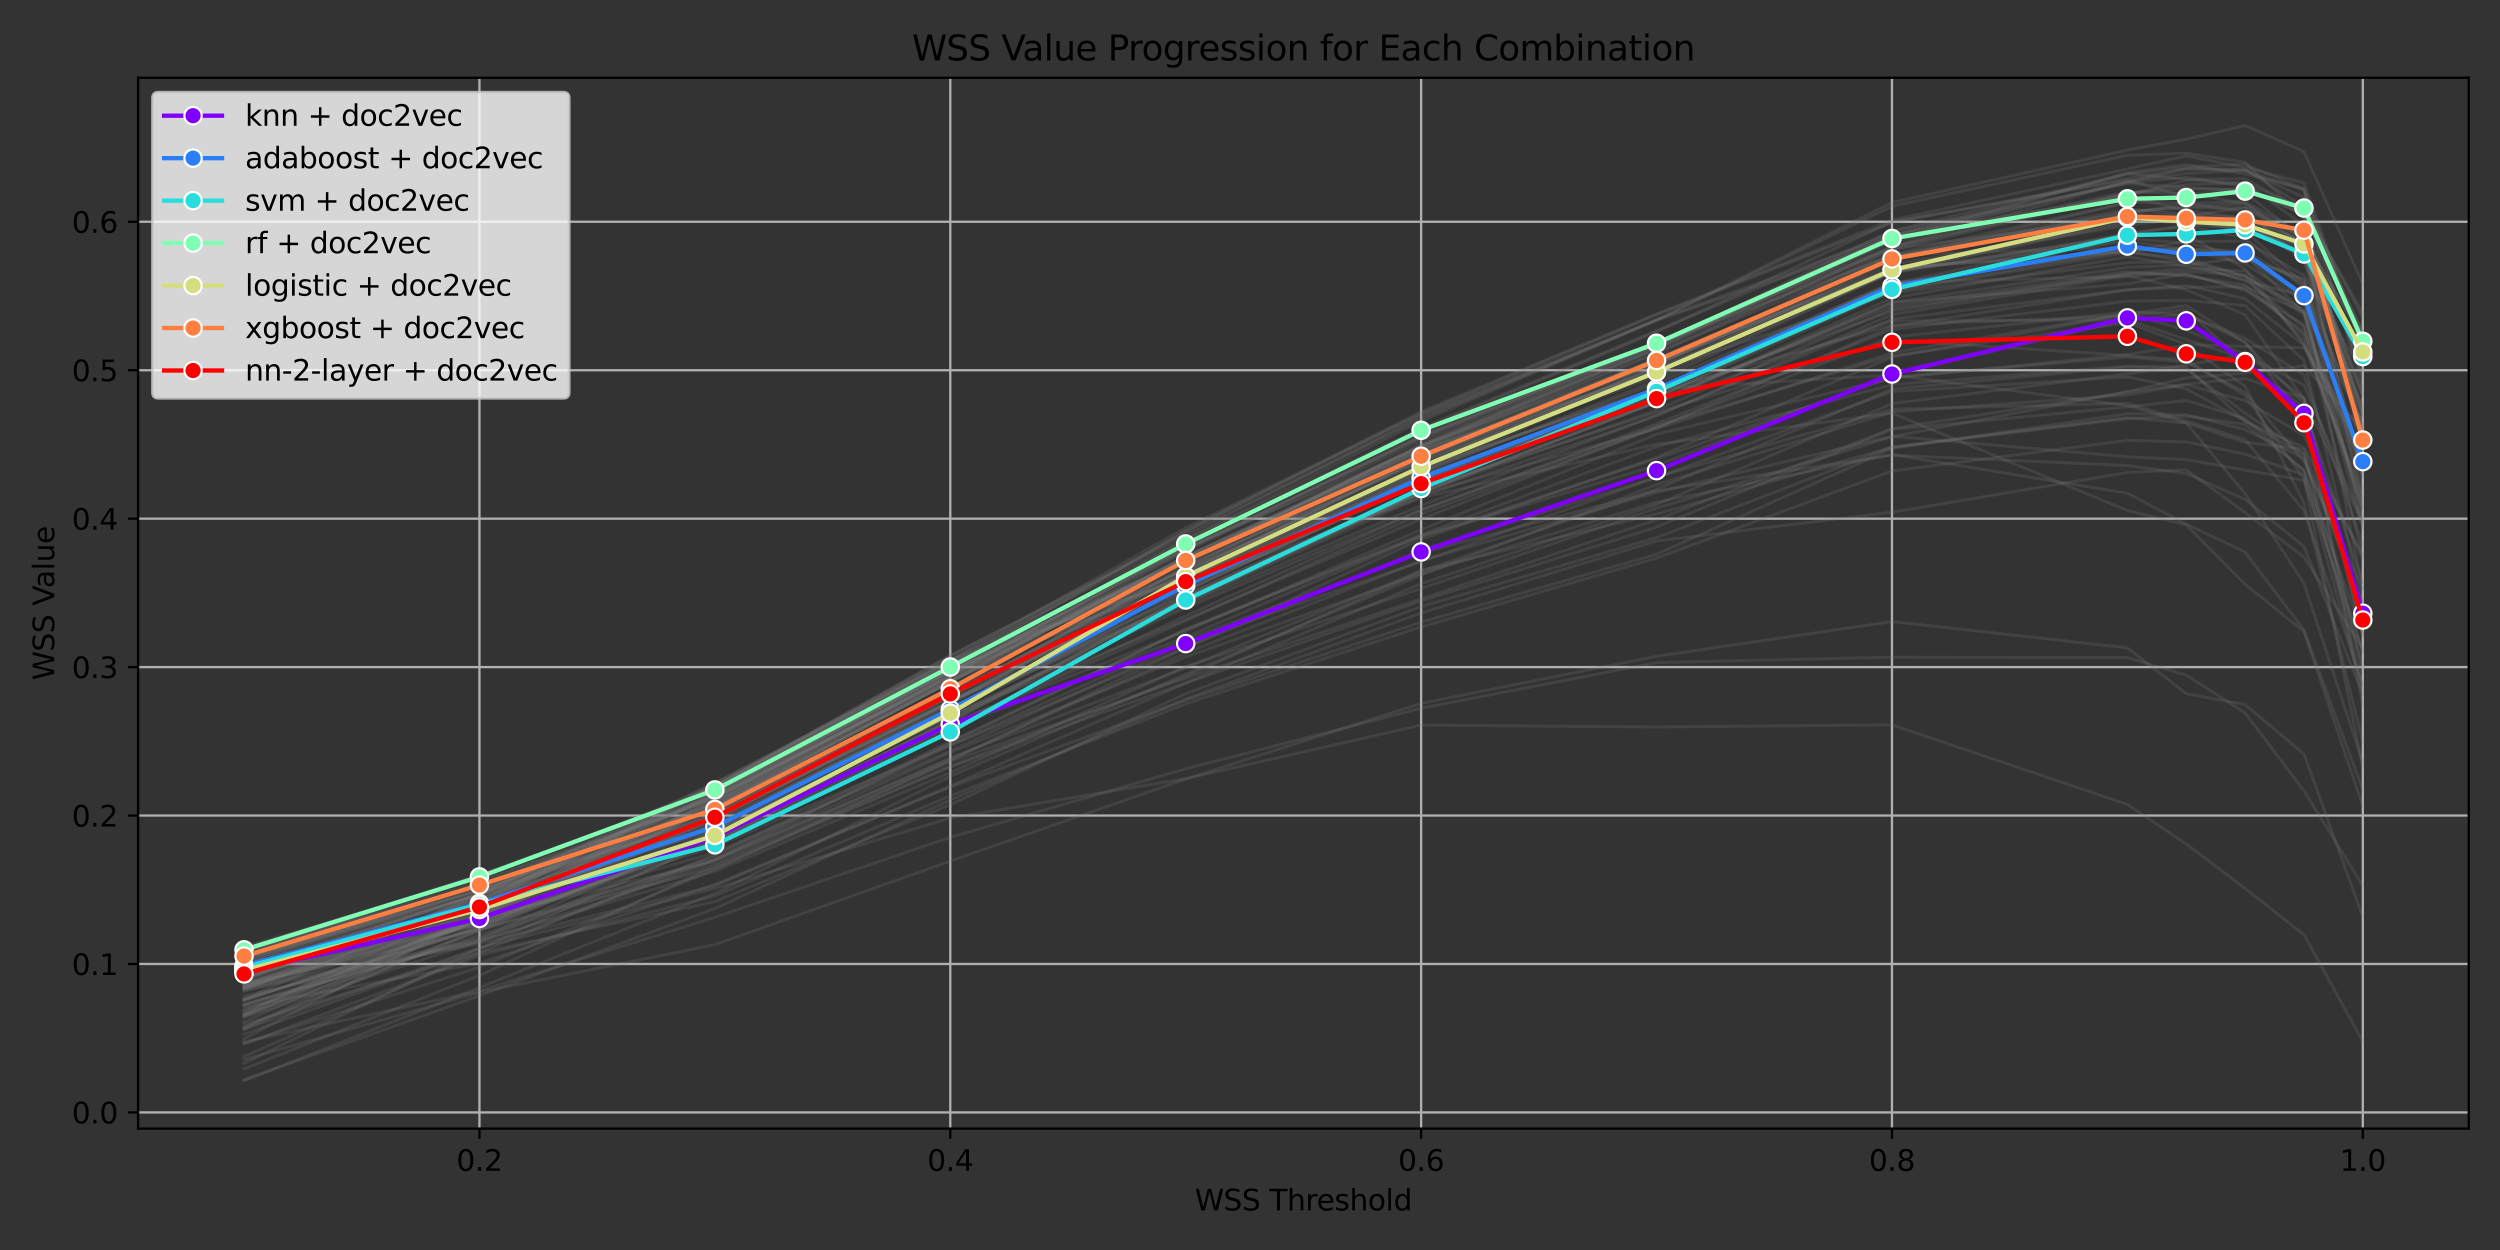 <?xml version="1.0" encoding="utf-8" standalone="no"?>
<!DOCTYPE svg PUBLIC "-//W3C//DTD SVG 1.1//EN"
  "http://www.w3.org/Graphics/SVG/1.1/DTD/svg11.dtd">
<svg xmlns:xlink="http://www.w3.org/1999/xlink" width="864pt" height="432pt" viewBox="0 0 864 432" xmlns="http://www.w3.org/2000/svg" version="1.1">
 <rect x="0" y="0" width="864" height="432" fill="#333333" stroke="none"/>
 <defs>
  <style type="text/css">*{stroke-linejoin: round; stroke-linecap: butt}</style>
 </defs>
 <g id="figure_1">
  <g id="patch_1">
   <path d="M 0 432 
L 864 432 
L 864 0 
L 0 0 
L 0 432 
z
" style="fill: none"/>
  </g>
  <g id="axes_1">
   <g id="patch_2">
    <path d="M 47.72 390.04 
L 853.2 390.04 
L 853.2 26.88 
L 47.72 26.88 
L 47.72 390.04 
z
" style="fill: none"/>
   </g>
   <g id="matplotlib.axis_1">
    <g id="xtick_1">
     <g id="line2d_1">
      <path d="M 165.694 390.04 
L 165.694 26.88 
" clip-path="url(#pab87eb9e51)" style="fill: none; stroke: #b0b0b0; stroke-width: 0.8; stroke-linecap: square"/>
     </g>
     <g id="line2d_2">
      <defs>
       <path id="mca18d68b6b" d="M 0 0 
L 0 3.5 
" style="stroke: #000000; stroke-width: 0.8"/>
      </defs>
      <g>
       <use xlink:href="#mca18d68b6b" x="165.694" y="390.04" style="stroke: #000000; stroke-width: 0.8"/>
      </g>
     </g>
     <g id="text_1">
      <!-- 0.2 -->
      <g transform="translate(157.743 404.638) scale(0.1 -0.1)">
       <defs>
        <path id="DejaVuSans-30" d="M 2034 4250 
Q 1547 4250 1301 3770 
Q 1056 3291 1056 2328 
Q 1056 1369 1301 889 
Q 1547 409 2034 409 
Q 2525 409 2770 889 
Q 3016 1369 3016 2328 
Q 3016 3291 2770 3770 
Q 2525 4250 2034 4250 
z
M 2034 4750 
Q 2819 4750 3233 4129 
Q 3647 3509 3647 2328 
Q 3647 1150 3233 529 
Q 2819 -91 2034 -91 
Q 1250 -91 836 529 
Q 422 1150 422 2328 
Q 422 3509 836 4129 
Q 1250 4750 2034 4750 
z
" transform="scale(0.016)"/>
        <path id="DejaVuSans-2e" d="M 684 794 
L 1344 794 
L 1344 0 
L 684 0 
L 684 794 
z
" transform="scale(0.016)"/>
        <path id="DejaVuSans-32" d="M 1228 531 
L 3431 531 
L 3431 0 
L 469 0 
L 469 531 
Q 828 903 1448 1529 
Q 2069 2156 2228 2338 
Q 2531 2678 2651 2914 
Q 2772 3150 2772 3378 
Q 2772 3750 2511 3984 
Q 2250 4219 1831 4219 
Q 1534 4219 1204 4116 
Q 875 4013 500 3803 
L 500 4441 
Q 881 4594 1212 4672 
Q 1544 4750 1819 4750 
Q 2544 4750 2975 4387 
Q 3406 4025 3406 3419 
Q 3406 3131 3298 2873 
Q 3191 2616 2906 2266 
Q 2828 2175 2409 1742 
Q 1991 1309 1228 531 
z
" transform="scale(0.016)"/>
       </defs>
       <use xlink:href="#DejaVuSans-30"/>
       <use xlink:href="#DejaVuSans-2e" x="63.623"/>
       <use xlink:href="#DejaVuSans-32" x="95.41"/>
      </g>
     </g>
    </g>
    <g id="xtick_2">
     <g id="line2d_3">
      <path d="M 328.418 390.04 
L 328.418 26.88 
" clip-path="url(#pab87eb9e51)" style="fill: none; stroke: #b0b0b0; stroke-width: 0.8; stroke-linecap: square"/>
     </g>
     <g id="line2d_4">
      <g>
       <use xlink:href="#mca18d68b6b" x="328.418" y="390.04" style="stroke: #000000; stroke-width: 0.8"/>
      </g>
     </g>
     <g id="text_2">
      <!-- 0.4 -->
      <g transform="translate(320.466 404.638) scale(0.1 -0.1)">
       <defs>
        <path id="DejaVuSans-34" d="M 2419 4116 
L 825 1625 
L 2419 1625 
L 2419 4116 
z
M 2253 4666 
L 3047 4666 
L 3047 1625 
L 3713 1625 
L 3713 1100 
L 3047 1100 
L 3047 0 
L 2419 0 
L 2419 1100 
L 313 1100 
L 313 1709 
L 2253 4666 
z
" transform="scale(0.016)"/>
       </defs>
       <use xlink:href="#DejaVuSans-30"/>
       <use xlink:href="#DejaVuSans-2e" x="63.623"/>
       <use xlink:href="#DejaVuSans-34" x="95.41"/>
      </g>
     </g>
    </g>
    <g id="xtick_3">
     <g id="line2d_5">
      <path d="M 491.141 390.04 
L 491.141 26.88 
" clip-path="url(#pab87eb9e51)" style="fill: none; stroke: #b0b0b0; stroke-width: 0.8; stroke-linecap: square"/>
     </g>
     <g id="line2d_6">
      <g>
       <use xlink:href="#mca18d68b6b" x="491.141" y="390.04" style="stroke: #000000; stroke-width: 0.8"/>
      </g>
     </g>
     <g id="text_3">
      <!-- 0.6 -->
      <g transform="translate(483.189 404.638) scale(0.1 -0.1)">
       <defs>
        <path id="DejaVuSans-36" d="M 2113 2584 
Q 1688 2584 1439 2293 
Q 1191 2003 1191 1497 
Q 1191 994 1439 701 
Q 1688 409 2113 409 
Q 2538 409 2786 701 
Q 3034 994 3034 1497 
Q 3034 2003 2786 2293 
Q 2538 2584 2113 2584 
z
M 3366 4563 
L 3366 3988 
Q 3128 4100 2886 4159 
Q 2644 4219 2406 4219 
Q 1781 4219 1451 3797 
Q 1122 3375 1075 2522 
Q 1259 2794 1537 2939 
Q 1816 3084 2150 3084 
Q 2853 3084 3261 2657 
Q 3669 2231 3669 1497 
Q 3669 778 3244 343 
Q 2819 -91 2113 -91 
Q 1303 -91 875 529 
Q 447 1150 447 2328 
Q 447 3434 972 4092 
Q 1497 4750 2381 4750 
Q 2619 4750 2861 4703 
Q 3103 4656 3366 4563 
z
" transform="scale(0.016)"/>
       </defs>
       <use xlink:href="#DejaVuSans-30"/>
       <use xlink:href="#DejaVuSans-2e" x="63.623"/>
       <use xlink:href="#DejaVuSans-36" x="95.41"/>
      </g>
     </g>
    </g>
    <g id="xtick_4">
     <g id="line2d_7">
      <path d="M 653.864 390.04 
L 653.864 26.88 
" clip-path="url(#pab87eb9e51)" style="fill: none; stroke: #b0b0b0; stroke-width: 0.8; stroke-linecap: square"/>
     </g>
     <g id="line2d_8">
      <g>
       <use xlink:href="#mca18d68b6b" x="653.864" y="390.04" style="stroke: #000000; stroke-width: 0.8"/>
      </g>
     </g>
     <g id="text_4">
      <!-- 0.8 -->
      <g transform="translate(645.912 404.638) scale(0.1 -0.1)">
       <defs>
        <path id="DejaVuSans-38" d="M 2034 2216 
Q 1584 2216 1326 1975 
Q 1069 1734 1069 1313 
Q 1069 891 1326 650 
Q 1584 409 2034 409 
Q 2484 409 2743 651 
Q 3003 894 3003 1313 
Q 3003 1734 2745 1975 
Q 2488 2216 2034 2216 
z
M 1403 2484 
Q 997 2584 770 2862 
Q 544 3141 544 3541 
Q 544 4100 942 4425 
Q 1341 4750 2034 4750 
Q 2731 4750 3128 4425 
Q 3525 4100 3525 3541 
Q 3525 3141 3298 2862 
Q 3072 2584 2669 2484 
Q 3125 2378 3379 2068 
Q 3634 1759 3634 1313 
Q 3634 634 3220 271 
Q 2806 -91 2034 -91 
Q 1263 -91 848 271 
Q 434 634 434 1313 
Q 434 1759 690 2068 
Q 947 2378 1403 2484 
z
M 1172 3481 
Q 1172 3119 1398 2916 
Q 1625 2713 2034 2713 
Q 2441 2713 2670 2916 
Q 2900 3119 2900 3481 
Q 2900 3844 2670 4047 
Q 2441 4250 2034 4250 
Q 1625 4250 1398 4047 
Q 1172 3844 1172 3481 
z
" transform="scale(0.016)"/>
       </defs>
       <use xlink:href="#DejaVuSans-30"/>
       <use xlink:href="#DejaVuSans-2e" x="63.623"/>
       <use xlink:href="#DejaVuSans-38" x="95.41"/>
      </g>
     </g>
    </g>
    <g id="xtick_5">
     <g id="line2d_9">
      <path d="M 816.587 390.04 
L 816.587 26.88 
" clip-path="url(#pab87eb9e51)" style="fill: none; stroke: #b0b0b0; stroke-width: 0.8; stroke-linecap: square"/>
     </g>
     <g id="line2d_10">
      <g>
       <use xlink:href="#mca18d68b6b" x="816.587" y="390.04" style="stroke: #000000; stroke-width: 0.8"/>
      </g>
     </g>
     <g id="text_5">
      <!-- 1.0 -->
      <g transform="translate(808.636 404.638) scale(0.1 -0.1)">
       <defs>
        <path id="DejaVuSans-31" d="M 794 531 
L 1825 531 
L 1825 4091 
L 703 3866 
L 703 4441 
L 1819 4666 
L 2450 4666 
L 2450 531 
L 3481 531 
L 3481 0 
L 794 0 
L 794 531 
z
" transform="scale(0.016)"/>
       </defs>
       <use xlink:href="#DejaVuSans-31"/>
       <use xlink:href="#DejaVuSans-2e" x="63.623"/>
       <use xlink:href="#DejaVuSans-30" x="95.41"/>
      </g>
     </g>
    </g>
    <g id="text_6">
     <!-- WSS Threshold -->
     <g transform="translate(412.94 418.317) scale(0.1 -0.1)">
      <defs>
       <path id="DejaVuSans-57" d="M 213 4666 
L 850 4666 
L 1831 722 
L 2809 4666 
L 3519 4666 
L 4500 722 
L 5478 4666 
L 6119 4666 
L 4947 0 
L 4153 0 
L 3169 4050 
L 2175 0 
L 1381 0 
L 213 4666 
z
" transform="scale(0.016)"/>
       <path id="DejaVuSans-53" d="M 3425 4513 
L 3425 3897 
Q 3066 4069 2747 4153 
Q 2428 4238 2131 4238 
Q 1616 4238 1336 4038 
Q 1056 3838 1056 3469 
Q 1056 3159 1242 3001 
Q 1428 2844 1947 2747 
L 2328 2669 
Q 3034 2534 3370 2195 
Q 3706 1856 3706 1288 
Q 3706 609 3251 259 
Q 2797 -91 1919 -91 
Q 1588 -91 1214 -16 
Q 841 59 441 206 
L 441 856 
Q 825 641 1194 531 
Q 1563 422 1919 422 
Q 2459 422 2753 634 
Q 3047 847 3047 1241 
Q 3047 1584 2836 1778 
Q 2625 1972 2144 2069 
L 1759 2144 
Q 1053 2284 737 2584 
Q 422 2884 422 3419 
Q 422 4038 858 4394 
Q 1294 4750 2059 4750 
Q 2388 4750 2728 4690 
Q 3069 4631 3425 4513 
z
" transform="scale(0.016)"/>
       <path id="DejaVuSans-20" transform="scale(0.016)"/>
       <path id="DejaVuSans-54" d="M -19 4666 
L 3928 4666 
L 3928 4134 
L 2272 4134 
L 2272 0 
L 1638 0 
L 1638 4134 
L -19 4134 
L -19 4666 
z
" transform="scale(0.016)"/>
       <path id="DejaVuSans-68" d="M 3513 2113 
L 3513 0 
L 2938 0 
L 2938 2094 
Q 2938 2591 2744 2837 
Q 2550 3084 2163 3084 
Q 1697 3084 1428 2787 
Q 1159 2491 1159 1978 
L 1159 0 
L 581 0 
L 581 4863 
L 1159 4863 
L 1159 2956 
Q 1366 3272 1645 3428 
Q 1925 3584 2291 3584 
Q 2894 3584 3203 3211 
Q 3513 2838 3513 2113 
z
" transform="scale(0.016)"/>
       <path id="DejaVuSans-72" d="M 2631 2963 
Q 2534 3019 2420 3045 
Q 2306 3072 2169 3072 
Q 1681 3072 1420 2755 
Q 1159 2438 1159 1844 
L 1159 0 
L 581 0 
L 581 3500 
L 1159 3500 
L 1159 2956 
Q 1341 3275 1631 3429 
Q 1922 3584 2338 3584 
Q 2397 3584 2469 3576 
Q 2541 3569 2628 3553 
L 2631 2963 
z
" transform="scale(0.016)"/>
       <path id="DejaVuSans-65" d="M 3597 1894 
L 3597 1613 
L 953 1613 
Q 991 1019 1311 708 
Q 1631 397 2203 397 
Q 2534 397 2845 478 
Q 3156 559 3463 722 
L 3463 178 
Q 3153 47 2828 -22 
Q 2503 -91 2169 -91 
Q 1331 -91 842 396 
Q 353 884 353 1716 
Q 353 2575 817 3079 
Q 1281 3584 2069 3584 
Q 2775 3584 3186 3129 
Q 3597 2675 3597 1894 
z
M 3022 2063 
Q 3016 2534 2758 2815 
Q 2500 3097 2075 3097 
Q 1594 3097 1305 2825 
Q 1016 2553 972 2059 
L 3022 2063 
z
" transform="scale(0.016)"/>
       <path id="DejaVuSans-73" d="M 2834 3397 
L 2834 2853 
Q 2591 2978 2328 3040 
Q 2066 3103 1784 3103 
Q 1356 3103 1142 2972 
Q 928 2841 928 2578 
Q 928 2378 1081 2264 
Q 1234 2150 1697 2047 
L 1894 2003 
Q 2506 1872 2764 1633 
Q 3022 1394 3022 966 
Q 3022 478 2636 193 
Q 2250 -91 1575 -91 
Q 1294 -91 989 -36 
Q 684 19 347 128 
L 347 722 
Q 666 556 975 473 
Q 1284 391 1588 391 
Q 1994 391 2212 530 
Q 2431 669 2431 922 
Q 2431 1156 2273 1281 
Q 2116 1406 1581 1522 
L 1381 1569 
Q 847 1681 609 1914 
Q 372 2147 372 2553 
Q 372 3047 722 3315 
Q 1072 3584 1716 3584 
Q 2034 3584 2315 3537 
Q 2597 3491 2834 3397 
z
" transform="scale(0.016)"/>
       <path id="DejaVuSans-6f" d="M 1959 3097 
Q 1497 3097 1228 2736 
Q 959 2375 959 1747 
Q 959 1119 1226 758 
Q 1494 397 1959 397 
Q 2419 397 2687 759 
Q 2956 1122 2956 1747 
Q 2956 2369 2687 2733 
Q 2419 3097 1959 3097 
z
M 1959 3584 
Q 2709 3584 3137 3096 
Q 3566 2609 3566 1747 
Q 3566 888 3137 398 
Q 2709 -91 1959 -91 
Q 1206 -91 779 398 
Q 353 888 353 1747 
Q 353 2609 779 3096 
Q 1206 3584 1959 3584 
z
" transform="scale(0.016)"/>
       <path id="DejaVuSans-6c" d="M 603 4863 
L 1178 4863 
L 1178 0 
L 603 0 
L 603 4863 
z
" transform="scale(0.016)"/>
       <path id="DejaVuSans-64" d="M 2906 2969 
L 2906 4863 
L 3481 4863 
L 3481 0 
L 2906 0 
L 2906 525 
Q 2725 213 2448 61 
Q 2172 -91 1784 -91 
Q 1150 -91 751 415 
Q 353 922 353 1747 
Q 353 2572 751 3078 
Q 1150 3584 1784 3584 
Q 2172 3584 2448 3432 
Q 2725 3281 2906 2969 
z
M 947 1747 
Q 947 1113 1208 752 
Q 1469 391 1925 391 
Q 2381 391 2643 752 
Q 2906 1113 2906 1747 
Q 2906 2381 2643 2742 
Q 2381 3103 1925 3103 
Q 1469 3103 1208 2742 
Q 947 2381 947 1747 
z
" transform="scale(0.016)"/>
      </defs>
      <use xlink:href="#DejaVuSans-57"/>
      <use xlink:href="#DejaVuSans-53" x="98.877"/>
      <use xlink:href="#DejaVuSans-53" x="162.354"/>
      <use xlink:href="#DejaVuSans-20" x="225.83"/>
      <use xlink:href="#DejaVuSans-54" x="257.617"/>
      <use xlink:href="#DejaVuSans-68" x="318.701"/>
      <use xlink:href="#DejaVuSans-72" x="382.08"/>
      <use xlink:href="#DejaVuSans-65" x="420.943"/>
      <use xlink:href="#DejaVuSans-73" x="482.467"/>
      <use xlink:href="#DejaVuSans-68" x="534.566"/>
      <use xlink:href="#DejaVuSans-6f" x="597.945"/>
      <use xlink:href="#DejaVuSans-6c" x="659.127"/>
      <use xlink:href="#DejaVuSans-64" x="686.91"/>
     </g>
    </g>
   </g>
   <g id="matplotlib.axis_2">
    <g id="ytick_1">
     <g id="line2d_11">
      <path d="M 47.72 384.451 
L 853.2 384.451 
" clip-path="url(#pab87eb9e51)" style="fill: none; stroke: #b0b0b0; stroke-width: 0.8; stroke-linecap: square"/>
     </g>
     <g id="line2d_12">
      <defs>
       <path id="m29bf2bb5a7" d="M 0 0 
L -3.5 0 
" style="stroke: #000000; stroke-width: 0.8"/>
      </defs>
      <g>
       <use xlink:href="#m29bf2bb5a7" x="47.72" y="384.451" style="stroke: #000000; stroke-width: 0.8"/>
      </g>
     </g>
     <g id="text_7">
      <!-- 0.0 -->
      <g transform="translate(24.817 388.25) scale(0.1 -0.1)">
       <use xlink:href="#DejaVuSans-30"/>
       <use xlink:href="#DejaVuSans-2e" x="63.623"/>
       <use xlink:href="#DejaVuSans-30" x="95.41"/>
      </g>
     </g>
    </g>
    <g id="ytick_2">
     <g id="line2d_13">
      <path d="M 47.72 333.151 
L 853.2 333.151 
" clip-path="url(#pab87eb9e51)" style="fill: none; stroke: #b0b0b0; stroke-width: 0.8; stroke-linecap: square"/>
     </g>
     <g id="line2d_14">
      <g>
       <use xlink:href="#m29bf2bb5a7" x="47.72" y="333.151" style="stroke: #000000; stroke-width: 0.8"/>
      </g>
     </g>
     <g id="text_8">
      <!-- 0.1 -->
      <g transform="translate(24.817 336.95) scale(0.1 -0.1)">
       <use xlink:href="#DejaVuSans-30"/>
       <use xlink:href="#DejaVuSans-2e" x="63.623"/>
       <use xlink:href="#DejaVuSans-31" x="95.41"/>
      </g>
     </g>
    </g>
    <g id="ytick_3">
     <g id="line2d_15">
      <path d="M 47.72 281.851 
L 853.2 281.851 
" clip-path="url(#pab87eb9e51)" style="fill: none; stroke: #b0b0b0; stroke-width: 0.8; stroke-linecap: square"/>
     </g>
     <g id="line2d_16">
      <g>
       <use xlink:href="#m29bf2bb5a7" x="47.72" y="281.851" style="stroke: #000000; stroke-width: 0.8"/>
      </g>
     </g>
     <g id="text_9">
      <!-- 0.2 -->
      <g transform="translate(24.817 285.65) scale(0.1 -0.1)">
       <use xlink:href="#DejaVuSans-30"/>
       <use xlink:href="#DejaVuSans-2e" x="63.623"/>
       <use xlink:href="#DejaVuSans-32" x="95.41"/>
      </g>
     </g>
    </g>
    <g id="ytick_4">
     <g id="line2d_17">
      <path d="M 47.72 230.55 
L 853.2 230.55 
" clip-path="url(#pab87eb9e51)" style="fill: none; stroke: #b0b0b0; stroke-width: 0.8; stroke-linecap: square"/>
     </g>
     <g id="line2d_18">
      <g>
       <use xlink:href="#m29bf2bb5a7" x="47.72" y="230.55" style="stroke: #000000; stroke-width: 0.8"/>
      </g>
     </g>
     <g id="text_10">
      <!-- 0.3 -->
      <g transform="translate(24.817 234.35) scale(0.1 -0.1)">
       <defs>
        <path id="DejaVuSans-33" d="M 2597 2516 
Q 3050 2419 3304 2112 
Q 3559 1806 3559 1356 
Q 3559 666 3084 287 
Q 2609 -91 1734 -91 
Q 1441 -91 1130 -33 
Q 819 25 488 141 
L 488 750 
Q 750 597 1062 519 
Q 1375 441 1716 441 
Q 2309 441 2620 675 
Q 2931 909 2931 1356 
Q 2931 1769 2642 2001 
Q 2353 2234 1838 2234 
L 1294 2234 
L 1294 2753 
L 1863 2753 
Q 2328 2753 2575 2939 
Q 2822 3125 2822 3475 
Q 2822 3834 2567 4026 
Q 2313 4219 1838 4219 
Q 1578 4219 1281 4162 
Q 984 4106 628 3988 
L 628 4550 
Q 988 4650 1302 4700 
Q 1616 4750 1894 4750 
Q 2613 4750 3031 4423 
Q 3450 4097 3450 3541 
Q 3450 3153 3228 2886 
Q 3006 2619 2597 2516 
z
" transform="scale(0.016)"/>
       </defs>
       <use xlink:href="#DejaVuSans-30"/>
       <use xlink:href="#DejaVuSans-2e" x="63.623"/>
       <use xlink:href="#DejaVuSans-33" x="95.41"/>
      </g>
     </g>
    </g>
    <g id="ytick_5">
     <g id="line2d_19">
      <path d="M 47.72 179.25 
L 853.2 179.25 
" clip-path="url(#pab87eb9e51)" style="fill: none; stroke: #b0b0b0; stroke-width: 0.8; stroke-linecap: square"/>
     </g>
     <g id="line2d_20">
      <g>
       <use xlink:href="#m29bf2bb5a7" x="47.72" y="179.25" style="stroke: #000000; stroke-width: 0.8"/>
      </g>
     </g>
     <g id="text_11">
      <!-- 0.4 -->
      <g transform="translate(24.817 183.05) scale(0.1 -0.1)">
       <use xlink:href="#DejaVuSans-30"/>
       <use xlink:href="#DejaVuSans-2e" x="63.623"/>
       <use xlink:href="#DejaVuSans-34" x="95.41"/>
      </g>
     </g>
    </g>
    <g id="ytick_6">
     <g id="line2d_21">
      <path d="M 47.72 127.95 
L 853.2 127.95 
" clip-path="url(#pab87eb9e51)" style="fill: none; stroke: #b0b0b0; stroke-width: 0.8; stroke-linecap: square"/>
     </g>
     <g id="line2d_22">
      <g>
       <use xlink:href="#m29bf2bb5a7" x="47.72" y="127.95" style="stroke: #000000; stroke-width: 0.8"/>
      </g>
     </g>
     <g id="text_12">
      <!-- 0.5 -->
      <g transform="translate(24.817 131.749) scale(0.1 -0.1)">
       <defs>
        <path id="DejaVuSans-35" d="M 691 4666 
L 3169 4666 
L 3169 4134 
L 1269 4134 
L 1269 2991 
Q 1406 3038 1543 3061 
Q 1681 3084 1819 3084 
Q 2600 3084 3056 2656 
Q 3513 2228 3513 1497 
Q 3513 744 3044 326 
Q 2575 -91 1722 -91 
Q 1428 -91 1123 -41 
Q 819 9 494 109 
L 494 744 
Q 775 591 1075 516 
Q 1375 441 1709 441 
Q 2250 441 2565 725 
Q 2881 1009 2881 1497 
Q 2881 1984 2565 2268 
Q 2250 2553 1709 2553 
Q 1456 2553 1204 2497 
Q 953 2441 691 2322 
L 691 4666 
z
" transform="scale(0.016)"/>
       </defs>
       <use xlink:href="#DejaVuSans-30"/>
       <use xlink:href="#DejaVuSans-2e" x="63.623"/>
       <use xlink:href="#DejaVuSans-35" x="95.41"/>
      </g>
     </g>
    </g>
    <g id="ytick_7">
     <g id="line2d_23">
      <path d="M 47.72 76.65 
L 853.2 76.65 
" clip-path="url(#pab87eb9e51)" style="fill: none; stroke: #b0b0b0; stroke-width: 0.8; stroke-linecap: square"/>
     </g>
     <g id="line2d_24">
      <g>
       <use xlink:href="#m29bf2bb5a7" x="47.72" y="76.65" style="stroke: #000000; stroke-width: 0.8"/>
      </g>
     </g>
     <g id="text_13">
      <!-- 0.6 -->
      <g transform="translate(24.817 80.449) scale(0.1 -0.1)">
       <use xlink:href="#DejaVuSans-30"/>
       <use xlink:href="#DejaVuSans-2e" x="63.623"/>
       <use xlink:href="#DejaVuSans-36" x="95.41"/>
      </g>
     </g>
    </g>
    <g id="text_14">
     <!-- WSS Value -->
     <g transform="translate(18.737 235.072) rotate(-90) scale(0.1 -0.1)">
      <defs>
       <path id="DejaVuSans-56" d="M 1831 0 
L 50 4666 
L 709 4666 
L 2188 738 
L 3669 4666 
L 4325 4666 
L 2547 0 
L 1831 0 
z
" transform="scale(0.016)"/>
       <path id="DejaVuSans-61" d="M 2194 1759 
Q 1497 1759 1228 1600 
Q 959 1441 959 1056 
Q 959 750 1161 570 
Q 1363 391 1709 391 
Q 2188 391 2477 730 
Q 2766 1069 2766 1631 
L 2766 1759 
L 2194 1759 
z
M 3341 1997 
L 3341 0 
L 2766 0 
L 2766 531 
Q 2569 213 2275 61 
Q 1981 -91 1556 -91 
Q 1019 -91 701 211 
Q 384 513 384 1019 
Q 384 1609 779 1909 
Q 1175 2209 1959 2209 
L 2766 2209 
L 2766 2266 
Q 2766 2663 2505 2880 
Q 2244 3097 1772 3097 
Q 1472 3097 1187 3025 
Q 903 2953 641 2809 
L 641 3341 
Q 956 3463 1253 3523 
Q 1550 3584 1831 3584 
Q 2591 3584 2966 3190 
Q 3341 2797 3341 1997 
z
" transform="scale(0.016)"/>
       <path id="DejaVuSans-75" d="M 544 1381 
L 544 3500 
L 1119 3500 
L 1119 1403 
Q 1119 906 1312 657 
Q 1506 409 1894 409 
Q 2359 409 2629 706 
Q 2900 1003 2900 1516 
L 2900 3500 
L 3475 3500 
L 3475 0 
L 2900 0 
L 2900 538 
Q 2691 219 2414 64 
Q 2138 -91 1772 -91 
Q 1169 -91 856 284 
Q 544 659 544 1381 
z
M 1991 3584 
L 1991 3584 
z
" transform="scale(0.016)"/>
      </defs>
      <use xlink:href="#DejaVuSans-57"/>
      <use xlink:href="#DejaVuSans-53" x="98.877"/>
      <use xlink:href="#DejaVuSans-53" x="162.354"/>
      <use xlink:href="#DejaVuSans-20" x="225.83"/>
      <use xlink:href="#DejaVuSans-56" x="257.617"/>
      <use xlink:href="#DejaVuSans-61" x="318.275"/>
      <use xlink:href="#DejaVuSans-6c" x="379.555"/>
      <use xlink:href="#DejaVuSans-75" x="407.338"/>
      <use xlink:href="#DejaVuSans-65" x="470.717"/>
     </g>
    </g>
   </g>
   <g id="line2d_25">
    <path d="M 84.333 360.543 
L 165.694 334.235 
L 247.056 300.475 
L 328.418 262.873 
L 409.779 223.836 
L 491.141 186.322 
L 572.502 158.025 
L 653.864 123.443 
L 735.226 108.491 
L 755.566 105.616 
L 775.906 118.509 
L 796.247 139.4 
L 816.587 219.73 
" clip-path="url(#pab87eb9e51)" style="fill: none; stroke: #808080; stroke-opacity: 0.2; stroke-linecap: square"/>
   </g>
   <g id="line2d_26">
    <path d="M 84.333 331.021 
L 165.694 307.93 
L 247.056 275.476 
L 328.418 233.577 
L 409.779 187.928 
L 491.141 150.239 
L 572.502 118.729 
L 653.864 88.315 
L 735.226 73.389 
L 755.566 71.417 
L 775.906 70.41 
L 796.247 82.688 
L 816.587 117.182 
" clip-path="url(#pab87eb9e51)" style="fill: none; stroke: #808080; stroke-opacity: 0.2; stroke-linecap: square"/>
   </g>
   <g id="line2d_27">
    <path d="M 84.333 329.225 
L 165.694 304.153 
L 247.056 276.622 
L 328.418 232.422 
L 409.779 189.669 
L 491.141 151.207 
L 572.502 119.25 
L 653.864 83.684 
L 735.226 66.286 
L 755.566 66.851 
L 775.906 70.363 
L 796.247 84.638 
L 816.587 143.602 
" clip-path="url(#pab87eb9e51)" style="fill: none; stroke: #808080; stroke-opacity: 0.2; stroke-linecap: square"/>
   </g>
   <g id="line2d_28">
    <path d="M 84.333 344.197 
L 165.694 325.459 
L 247.056 298.606 
L 328.418 263.202 
L 409.779 234.373 
L 491.141 206.941 
L 572.502 179.613 
L 653.864 148.073 
L 735.226 135.513 
L 755.566 132.733 
L 775.906 130.82 
L 796.247 137.592 
L 816.587 181.132 
" clip-path="url(#pab87eb9e51)" style="fill: none; stroke: #808080; stroke-opacity: 0.2; stroke-linecap: square"/>
   </g>
   <g id="line2d_29">
    <path d="M 84.333 345.403 
L 165.694 308.747 
L 247.056 274.643 
L 328.418 231.439 
L 409.779 196.925 
L 491.141 161.391 
L 572.502 134.354 
L 653.864 129.629 
L 735.226 140.185 
L 755.566 146.196 
L 775.906 170.566 
L 796.247 201.581 
L 816.587 263.582 
" clip-path="url(#pab87eb9e51)" style="fill: none; stroke: #808080; stroke-opacity: 0.2; stroke-linecap: square"/>
   </g>
   <g id="line2d_30">
    <path d="M 84.333 340.736 
L 165.694 309.549 
L 247.056 280.79 
L 328.418 240.278 
L 409.779 202.839 
L 491.141 167.333 
L 572.502 137.76 
L 653.864 105.747 
L 735.226 93.825 
L 755.566 95.381 
L 775.906 98.453 
L 796.247 115.901 
L 816.587 175.602 
" clip-path="url(#pab87eb9e51)" style="fill: none; stroke: #808080; stroke-opacity: 0.2; stroke-linecap: square"/>
   </g>
   <g id="line2d_31">
    <path d="M 84.333 340.694 
L 165.694 319.54 
L 247.056 285.503 
L 328.418 245.392 
L 409.779 206.977 
L 491.141 168.733 
L 572.502 137.16 
L 653.864 100.705 
L 735.226 87.309 
L 755.566 89.193 
L 775.906 95.691 
L 796.247 106.959 
L 816.587 146.136 
" clip-path="url(#pab87eb9e51)" style="fill: none; stroke: #808080; stroke-opacity: 0.2; stroke-linecap: square"/>
   </g>
   <g id="line2d_32">
    <path d="M 84.333 331.079 
L 165.694 306.402 
L 247.056 274.34 
L 328.418 232.01 
L 409.779 194.158 
L 491.141 153.528 
L 572.502 119.356 
L 653.864 79.806 
L 735.226 60 
L 755.566 61.99 
L 775.906 61.769 
L 796.247 73.071 
L 816.587 151.149 
" clip-path="url(#pab87eb9e51)" style="fill: none; stroke: #808080; stroke-opacity: 0.2; stroke-linecap: square"/>
   </g>
   <g id="line2d_33">
    <path d="M 84.333 355.788 
L 165.694 327.548 
L 247.056 307.047 
L 328.418 282.729 
L 409.779 269.099 
L 491.141 250.588 
L 572.502 251.27 
L 653.864 250.498 
L 735.226 278.028 
L 755.566 291.696 
L 775.906 307.03 
L 796.247 323.051 
L 816.587 359.903 
" clip-path="url(#pab87eb9e51)" style="fill: none; stroke: #808080; stroke-opacity: 0.2; stroke-linecap: square"/>
   </g>
   <g id="line2d_34">
    <path d="M 84.333 351.333 
L 165.694 316.905 
L 247.056 282.992 
L 328.418 242.139 
L 409.779 201.77 
L 491.141 172.033 
L 572.502 153.518 
L 653.864 142.796 
L 735.226 176.441 
L 755.566 181.419 
L 775.906 201.93 
L 796.247 218.276 
L 816.587 278.611 
" clip-path="url(#pab87eb9e51)" style="fill: none; stroke: #808080; stroke-opacity: 0.2; stroke-linecap: square"/>
   </g>
   <g id="line2d_35">
    <path d="M 84.333 355.668 
L 165.694 320.984 
L 247.056 289.592 
L 328.418 249.037 
L 409.779 208.87 
L 491.141 174.734 
L 572.502 143.437 
L 653.864 110.314 
L 735.226 100.145 
L 755.566 98.63 
L 775.906 103.246 
L 796.247 119.355 
L 816.587 156.834 
" clip-path="url(#pab87eb9e51)" style="fill: none; stroke: #808080; stroke-opacity: 0.2; stroke-linecap: square"/>
   </g>
   <g id="line2d_36">
    <path d="M 84.333 339.754 
L 165.694 319.035 
L 247.056 290.837 
L 328.418 248.823 
L 409.779 206.42 
L 491.141 170.212 
L 572.502 141.672 
L 653.864 106.711 
L 735.226 94.581 
L 755.566 92.778 
L 775.906 93.653 
L 796.247 107.911 
L 816.587 175.979 
" clip-path="url(#pab87eb9e51)" style="fill: none; stroke: #808080; stroke-opacity: 0.2; stroke-linecap: square"/>
   </g>
   <g id="line2d_37">
    <path d="M 84.333 350.971 
L 165.694 323.146 
L 247.056 296.041 
L 328.418 257.669 
L 409.779 223.829 
L 491.141 190.128 
L 572.502 165.012 
L 653.864 135.315 
L 735.226 130.262 
L 755.566 134.402 
L 775.906 145.466 
L 796.247 157.261 
L 816.587 225.771 
" clip-path="url(#pab87eb9e51)" style="fill: none; stroke: #808080; stroke-opacity: 0.2; stroke-linecap: square"/>
   </g>
   <g id="line2d_38">
    <path d="M 84.333 335.544 
L 165.694 312.96 
L 247.056 271.727 
L 328.418 226.536 
L 409.779 185.411 
L 491.141 144.073 
L 572.502 110.754 
L 653.864 82.873 
L 735.226 59.666 
L 755.566 56.866 
L 775.906 60.099 
L 796.247 65.286 
L 816.587 158.333 
" clip-path="url(#pab87eb9e51)" style="fill: none; stroke: #808080; stroke-opacity: 0.2; stroke-linecap: square"/>
   </g>
   <g id="line2d_39">
    <path d="M 84.333 340.482 
L 165.694 316.017 
L 247.056 275.778 
L 328.418 231.881 
L 409.779 193.302 
L 491.141 157.172 
L 572.502 125.845 
L 653.864 87.891 
L 735.226 69.87 
L 755.566 70.236 
L 775.906 69.634 
L 796.247 81.064 
L 816.587 122.558 
" clip-path="url(#pab87eb9e51)" style="fill: none; stroke: #808080; stroke-opacity: 0.2; stroke-linecap: square"/>
   </g>
   <g id="line2d_40">
    <path d="M 84.333 353.947 
L 165.694 329.288 
L 247.056 295.336 
L 328.418 256.291 
L 409.779 217.59 
L 491.141 185.208 
L 572.502 158.551 
L 653.864 130.392 
L 735.226 123.382 
L 755.566 125.19 
L 775.906 135.528 
L 796.247 159.489 
L 816.587 203.581 
" clip-path="url(#pab87eb9e51)" style="fill: none; stroke: #808080; stroke-opacity: 0.2; stroke-linecap: square"/>
   </g>
   <g id="line2d_41">
    <path d="M 84.333 335.744 
L 165.694 311.186 
L 247.056 271.497 
L 328.418 228.504 
L 409.779 189.282 
L 491.141 151.358 
L 572.502 118.617 
L 653.864 81.331 
L 735.226 60.2 
L 755.566 57.674 
L 775.906 56.772 
L 796.247 65.312 
L 816.587 120.309 
" clip-path="url(#pab87eb9e51)" style="fill: none; stroke: #808080; stroke-opacity: 0.2; stroke-linecap: square"/>
   </g>
   <g id="line2d_42">
    <path d="M 84.333 336.71 
L 165.694 312.878 
L 247.056 272.3 
L 328.418 229.741 
L 409.779 199.227 
L 491.141 160.542 
L 572.502 126.582 
L 653.864 89.127 
L 735.226 70.139 
L 755.566 67.179 
L 775.906 65.228 
L 796.247 74.235 
L 816.587 115.179 
" clip-path="url(#pab87eb9e51)" style="fill: none; stroke: #808080; stroke-opacity: 0.2; stroke-linecap: square"/>
   </g>
   <g id="line2d_43">
    <path d="M 84.333 342.654 
L 165.694 319.047 
L 247.056 281.848 
L 328.418 240.776 
L 409.779 195.789 
L 491.141 156.711 
L 572.502 124.373 
L 653.864 93.615 
L 735.226 83.446 
L 755.566 86.148 
L 775.906 86.754 
L 796.247 98.416 
L 816.587 162.952 
" clip-path="url(#pab87eb9e51)" style="fill: none; stroke: #808080; stroke-opacity: 0.2; stroke-linecap: square"/>
   </g>
   <g id="line2d_44">
    <path d="M 84.333 336.406 
L 165.694 314.192 
L 247.056 282.271 
L 328.418 242.649 
L 409.779 205.419 
L 491.141 170.051 
L 572.502 139.073 
L 653.864 104.495 
L 735.226 98.096 
L 755.566 94.634 
L 775.906 100.316 
L 796.247 112.191 
L 816.587 192.298 
" clip-path="url(#pab87eb9e51)" style="fill: none; stroke: #808080; stroke-opacity: 0.2; stroke-linecap: square"/>
   </g>
   <g id="line2d_45">
    <path d="M 84.333 348.792 
L 165.694 317.991 
L 247.056 292.68 
L 328.418 257.503 
L 409.779 221.004 
L 491.141 191.101 
L 572.502 169.55 
L 653.864 157.292 
L 735.226 160.905 
L 755.566 163.633 
L 775.906 172.59 
L 796.247 188.804 
L 816.587 239.966 
" clip-path="url(#pab87eb9e51)" style="fill: none; stroke: #808080; stroke-opacity: 0.2; stroke-linecap: square"/>
   </g>
   <g id="line2d_46">
    <path d="M 84.333 338.507 
L 165.694 310.416 
L 247.056 274.912 
L 328.418 234.551 
L 409.779 193.449 
L 491.141 153.858 
L 572.502 120.235 
L 653.864 81.116 
L 735.226 67.846 
L 755.566 72.748 
L 775.906 75.435 
L 796.247 82.998 
L 816.587 136.706 
" clip-path="url(#pab87eb9e51)" style="fill: none; stroke: #808080; stroke-opacity: 0.2; stroke-linecap: square"/>
   </g>
   <g id="line2d_47">
    <path d="M 84.333 331.369 
L 165.694 309.159 
L 247.056 279.081 
L 328.418 235.695 
L 409.779 190.47 
L 491.141 152.41 
L 572.502 119.283 
L 653.864 85.657 
L 735.226 66.7 
L 755.566 65.235 
L 775.906 65.522 
L 796.247 72.339 
L 816.587 108.139 
" clip-path="url(#pab87eb9e51)" style="fill: none; stroke: #808080; stroke-opacity: 0.2; stroke-linecap: square"/>
   </g>
   <g id="line2d_48">
    <path d="M 84.333 353.158 
L 165.694 317.237 
L 247.056 297.685 
L 328.418 261.906 
L 409.779 230.772 
L 491.141 197.11 
L 572.502 177.625 
L 653.864 154.566 
L 735.226 144.688 
L 755.566 143.779 
L 775.906 146.729 
L 796.247 162.359 
L 816.587 229.825 
" clip-path="url(#pab87eb9e51)" style="fill: none; stroke: #808080; stroke-opacity: 0.2; stroke-linecap: square"/>
   </g>
   <g id="line2d_49">
    <path d="M 84.333 355.187 
L 165.694 317.503 
L 247.056 284.521 
L 328.418 244.318 
L 409.779 208.241 
L 491.141 171.638 
L 572.502 143.765 
L 653.864 108.747 
L 735.226 95.244 
L 755.566 100.103 
L 775.906 108.773 
L 796.247 138.044 
L 816.587 243.886 
" clip-path="url(#pab87eb9e51)" style="fill: none; stroke: #808080; stroke-opacity: 0.2; stroke-linecap: square"/>
   </g>
   <g id="line2d_50">
    <path d="M 84.333 340.531 
L 165.694 316.739 
L 247.056 274.125 
L 328.418 231.994 
L 409.779 203.918 
L 491.141 166.488 
L 572.502 135.013 
L 653.864 97.907 
L 735.226 86.772 
L 755.566 83.463 
L 775.906 83.313 
L 796.247 95.169 
L 816.587 128.525 
" clip-path="url(#pab87eb9e51)" style="fill: none; stroke: #808080; stroke-opacity: 0.2; stroke-linecap: square"/>
   </g>
   <g id="line2d_51">
    <path d="M 84.333 331.068 
L 165.694 307.745 
L 247.056 274.442 
L 328.418 229.434 
L 409.779 183.518 
L 491.141 142.226 
L 572.502 108.479 
L 653.864 76.068 
L 735.226 58.389 
L 755.566 53.866 
L 775.906 57.845 
L 796.247 63.186 
L 816.587 120.756 
" clip-path="url(#pab87eb9e51)" style="fill: none; stroke: #808080; stroke-opacity: 0.2; stroke-linecap: square"/>
   </g>
   <g id="line2d_52">
    <path d="M 84.333 341.467 
L 165.694 317.737 
L 247.056 278.69 
L 328.418 234.269 
L 409.779 194.051 
L 491.141 157.056 
L 572.502 125.137 
L 653.864 92.9 
L 735.226 75.733 
L 755.566 74.622 
L 775.906 75.903 
L 796.247 89.067 
L 816.587 147.515 
" clip-path="url(#pab87eb9e51)" style="fill: none; stroke: #808080; stroke-opacity: 0.2; stroke-linecap: square"/>
   </g>
   <g id="line2d_53">
    <path d="M 84.333 334.389 
L 165.694 309.253 
L 247.056 271.54 
L 328.418 229.462 
L 409.779 194.708 
L 491.141 155.748 
L 572.502 124.238 
L 653.864 92.615 
L 735.226 86.864 
L 755.566 90.394 
L 775.906 97.122 
L 796.247 102.21 
L 816.587 203.613 
" clip-path="url(#pab87eb9e51)" style="fill: none; stroke: #808080; stroke-opacity: 0.2; stroke-linecap: square"/>
   </g>
   <g id="line2d_54">
    <path d="M 84.333 341.561 
L 165.694 314.827 
L 247.056 278.783 
L 328.418 235.828 
L 409.779 198.041 
L 491.141 159.211 
L 572.502 130.128 
L 653.864 93.936 
L 735.226 81.507 
L 755.566 80.894 
L 775.906 92.86 
L 796.247 119.203 
L 816.587 170.835 
" clip-path="url(#pab87eb9e51)" style="fill: none; stroke: #808080; stroke-opacity: 0.2; stroke-linecap: square"/>
   </g>
   <g id="line2d_55">
    <path d="M 84.333 336.077 
L 165.694 311.19 
L 247.056 277.276 
L 328.418 233.542 
L 409.779 193.785 
L 491.141 154.143 
L 572.502 124.273 
L 653.864 88.98 
L 735.226 72.181 
L 755.566 74.084 
L 775.906 75.314 
L 796.247 86.12 
L 816.587 141.58 
" clip-path="url(#pab87eb9e51)" style="fill: none; stroke: #808080; stroke-opacity: 0.2; stroke-linecap: square"/>
   </g>
   <g id="line2d_56">
    <path d="M 84.333 349.807 
L 165.694 316.292 
L 247.056 283.313 
L 328.418 242.379 
L 409.779 199.92 
L 491.141 164.312 
L 572.502 135.313 
L 653.864 112.361 
L 735.226 109.14 
L 755.566 106.942 
L 775.906 125.903 
L 796.247 140.69 
L 816.587 201.39 
" clip-path="url(#pab87eb9e51)" style="fill: none; stroke: #808080; stroke-opacity: 0.2; stroke-linecap: square"/>
   </g>
   <g id="line2d_57">
    <path d="M 84.333 336.781 
L 165.694 312.66 
L 247.056 286.632 
L 328.418 243.239 
L 409.779 200.278 
L 491.141 166.388 
L 572.502 138.989 
L 653.864 110.927 
L 735.226 110.563 
L 755.566 117.34 
L 775.906 124.073 
L 796.247 145.446 
L 816.587 232.786 
" clip-path="url(#pab87eb9e51)" style="fill: none; stroke: #808080; stroke-opacity: 0.2; stroke-linecap: square"/>
   </g>
   <g id="line2d_58">
    <path d="M 84.333 350.615 
L 165.694 321.773 
L 247.056 288.27 
L 328.418 249.442 
L 409.779 206.371 
L 491.141 170.781 
L 572.502 148.154 
L 653.864 121.946 
L 735.226 108.235 
L 755.566 114.166 
L 775.906 122.409 
L 796.247 137.489 
L 816.587 219.943 
" clip-path="url(#pab87eb9e51)" style="fill: none; stroke: #808080; stroke-opacity: 0.2; stroke-linecap: square"/>
   </g>
   <g id="line2d_59">
    <path d="M 84.333 349.299 
L 165.694 320.21 
L 247.056 289.364 
L 328.418 250.792 
L 409.779 212.835 
L 491.141 176.277 
L 572.502 146.453 
L 653.864 113.826 
L 735.226 104.107 
L 755.566 103.776 
L 775.906 105.617 
L 796.247 124.552 
L 816.587 208.108 
" clip-path="url(#pab87eb9e51)" style="fill: none; stroke: #808080; stroke-opacity: 0.2; stroke-linecap: square"/>
   </g>
   <g id="line2d_60">
    <path d="M 84.333 347.36 
L 165.694 320.094 
L 247.056 286.815 
L 328.418 247.882 
L 409.779 207.691 
L 491.141 170.46 
L 572.502 138.909 
L 653.864 104.569 
L 735.226 92.389 
L 755.566 91.556 
L 775.906 89.003 
L 796.247 96.416 
L 816.587 148.806 
" clip-path="url(#pab87eb9e51)" style="fill: none; stroke: #808080; stroke-opacity: 0.2; stroke-linecap: square"/>
   </g>
   <g id="line2d_61">
    <path d="M 84.333 330.744 
L 165.694 307.116 
L 247.056 282.947 
L 328.418 243.062 
L 409.779 199.499 
L 491.141 163.089 
L 572.502 132.515 
L 653.864 98.102 
L 735.226 80.505 
L 755.566 78.235 
L 775.906 82.131 
L 796.247 99.611 
L 816.587 147.238 
" clip-path="url(#pab87eb9e51)" style="fill: none; stroke: #808080; stroke-opacity: 0.2; stroke-linecap: square"/>
   </g>
   <g id="line2d_62">
    <path d="M 84.333 345.869 
L 165.694 318.055 
L 247.056 294.65 
L 328.418 259.515 
L 409.779 222.148 
L 491.141 194.083 
L 572.502 164.914 
L 653.864 141.423 
L 735.226 139.373 
L 755.566 145.488 
L 775.906 151.959 
L 796.247 176.434 
L 816.587 236.837 
" clip-path="url(#pab87eb9e51)" style="fill: none; stroke: #808080; stroke-opacity: 0.2; stroke-linecap: square"/>
   </g>
   <g id="line2d_63">
    <path d="M 84.333 338.337 
L 165.694 313.062 
L 247.056 276.861 
L 328.418 233.293 
L 409.779 188.713 
L 491.141 148.625 
L 572.502 114.706 
L 653.864 76.663 
L 735.226 62.251 
L 755.566 67.933 
L 775.906 66.497 
L 796.247 82.855 
L 816.587 126.56 
" clip-path="url(#pab87eb9e51)" style="fill: none; stroke: #808080; stroke-opacity: 0.2; stroke-linecap: square"/>
   </g>
   <g id="line2d_64">
    <path d="M 84.333 341.617 
L 165.694 318.132 
L 247.056 287.487 
L 328.418 246.265 
L 409.779 204.287 
L 491.141 166.472 
L 572.502 136.684 
L 653.864 107.55 
L 735.226 94.586 
L 755.566 94.844 
L 775.906 99.926 
L 796.247 114.74 
L 816.587 161.971 
" clip-path="url(#pab87eb9e51)" style="fill: none; stroke: #808080; stroke-opacity: 0.2; stroke-linecap: square"/>
   </g>
   <g id="line2d_65">
    <path d="M 84.333 373.13 
L 165.694 344.116 
L 247.056 314.008 
L 328.418 276.49 
L 409.779 241.553 
L 491.141 211.84 
L 572.502 186.955 
L 653.864 177.027 
L 735.226 163.283 
L 755.566 162.352 
L 775.906 177.149 
L 796.247 192.517 
L 816.587 224.096 
" clip-path="url(#pab87eb9e51)" style="fill: none; stroke: #808080; stroke-opacity: 0.2; stroke-linecap: square"/>
   </g>
   <g id="line2d_66">
    <path d="M 84.333 359.079 
L 165.694 315.589 
L 247.056 284.172 
L 328.418 244.659 
L 409.779 205.732 
L 491.141 168.843 
L 572.502 142.492 
L 653.864 117.602 
L 735.226 122.844 
L 755.566 124.409 
L 775.906 136.657 
L 796.247 165.506 
L 816.587 265.148 
" clip-path="url(#pab87eb9e51)" style="fill: none; stroke: #808080; stroke-opacity: 0.2; stroke-linecap: square"/>
   </g>
   <g id="line2d_67">
    <path d="M 84.333 366.172 
L 165.694 342.908 
L 247.056 326.474 
L 328.418 297.584 
L 409.779 269.241 
L 491.141 243.073 
L 572.502 226.799 
L 653.864 214.802 
L 735.226 223.916 
L 755.566 239.742 
L 775.906 243.494 
L 796.247 260.584 
L 816.587 316.845 
" clip-path="url(#pab87eb9e51)" style="fill: none; stroke: #808080; stroke-opacity: 0.2; stroke-linecap: square"/>
   </g>
   <g id="line2d_68">
    <path d="M 84.333 345.322 
L 165.694 320.703 
L 247.056 282.531 
L 328.418 242.197 
L 409.779 208.146 
L 491.141 169.787 
L 572.502 139.012 
L 653.864 103.072 
L 735.226 88.743 
L 755.566 91.833 
L 775.906 96.613 
L 796.247 113.068 
L 816.587 159.433 
" clip-path="url(#pab87eb9e51)" style="fill: none; stroke: #808080; stroke-opacity: 0.2; stroke-linecap: square"/>
   </g>
   <g id="line2d_69">
    <path d="M 84.333 365.127 
L 165.694 329.231 
L 247.056 311.609 
L 328.418 278.121 
L 409.779 239.72 
L 491.141 209.641 
L 572.502 185.809 
L 653.864 154.467 
L 735.226 144.316 
L 755.566 146.204 
L 775.906 152.892 
L 796.247 155.224 
L 816.587 210.713 
" clip-path="url(#pab87eb9e51)" style="fill: none; stroke: #808080; stroke-opacity: 0.2; stroke-linecap: square"/>
   </g>
   <g id="line2d_70">
    <path d="M 84.333 334.368 
L 165.694 308.861 
L 247.056 270.512 
L 328.418 228.948 
L 409.779 193.618 
L 491.141 155.283 
L 572.502 128.768 
L 653.864 93.852 
L 735.226 76.243 
L 755.566 76.126 
L 775.906 79.767 
L 796.247 98.119 
L 816.587 180.938 
" clip-path="url(#pab87eb9e51)" style="fill: none; stroke: #808080; stroke-opacity: 0.2; stroke-linecap: square"/>
   </g>
   <g id="line2d_71">
    <path d="M 84.333 336.787 
L 165.694 319.528 
L 247.056 291.089 
L 328.418 251.812 
L 409.779 220.166 
L 491.141 185.327 
L 572.502 160.864 
L 653.864 129.539 
L 735.226 110.46 
L 755.566 108.616 
L 775.906 116.95 
L 796.247 129.565 
L 816.587 188.233 
" clip-path="url(#pab87eb9e51)" style="fill: none; stroke: #808080; stroke-opacity: 0.2; stroke-linecap: square"/>
   </g>
   <g id="line2d_72">
    <path d="M 84.333 357.45 
L 165.694 327.858 
L 247.056 297.21 
L 328.418 256.766 
L 409.779 217.389 
L 491.141 184.703 
L 572.502 154.354 
L 653.864 132.966 
L 735.226 126.5 
L 755.566 126.81 
L 775.906 145.671 
L 796.247 154.605 
L 816.587 191.719 
" clip-path="url(#pab87eb9e51)" style="fill: none; stroke: #808080; stroke-opacity: 0.2; stroke-linecap: square"/>
   </g>
   <g id="line2d_73">
    <path d="M 84.333 337.458 
L 165.694 312.106 
L 247.056 270.758 
L 328.418 227.911 
L 409.779 200.021 
L 491.141 162.18 
L 572.502 126.368 
L 653.864 86.363 
L 735.226 67.347 
L 755.566 62.296 
L 775.906 63.278 
L 796.247 71.944 
L 816.587 114.49 
" clip-path="url(#pab87eb9e51)" style="fill: none; stroke: #808080; stroke-opacity: 0.2; stroke-linecap: square"/>
   </g>
   <g id="line2d_74">
    <path d="M 84.333 360.817 
L 165.694 330.221 
L 247.056 309.597 
L 328.418 275.046 
L 409.779 243.243 
L 491.141 216.681 
L 572.502 192.878 
L 653.864 162.778 
L 735.226 152.171 
L 755.566 152.723 
L 775.906 156.968 
L 796.247 164.112 
L 816.587 238.966 
" clip-path="url(#pab87eb9e51)" style="fill: none; stroke: #808080; stroke-opacity: 0.2; stroke-linecap: square"/>
   </g>
   <g id="line2d_75">
    <path d="M 84.333 354.905 
L 165.694 321.558 
L 247.056 296.895 
L 328.418 260.114 
L 409.779 227.052 
L 491.141 198.264 
L 572.502 173.571 
L 653.864 157.093 
L 735.226 170.462 
L 755.566 181.128 
L 775.906 190.798 
L 796.247 217.734 
L 816.587 272.978 
" clip-path="url(#pab87eb9e51)" style="fill: none; stroke: #808080; stroke-opacity: 0.2; stroke-linecap: square"/>
   </g>
   <g id="line2d_76">
    <path d="M 84.333 339.791 
L 165.694 315.553 
L 247.056 273.504 
L 328.418 231.087 
L 409.779 201.952 
L 491.141 163.583 
L 572.502 131.469 
L 653.864 93.912 
L 735.226 73.863 
L 755.566 70.229 
L 775.906 73.189 
L 796.247 89.465 
L 816.587 140.636 
" clip-path="url(#pab87eb9e51)" style="fill: none; stroke: #808080; stroke-opacity: 0.2; stroke-linecap: square"/>
   </g>
   <g id="line2d_77">
    <path d="M 84.333 350.716 
L 165.694 316.31 
L 247.056 282.025 
L 328.418 238.719 
L 409.779 204.135 
L 491.141 166.019 
L 572.502 135.847 
L 653.864 100.37 
L 735.226 86.297 
L 755.566 86.486 
L 775.906 89.185 
L 796.247 96.865 
L 816.587 162.986 
" clip-path="url(#pab87eb9e51)" style="fill: none; stroke: #808080; stroke-opacity: 0.2; stroke-linecap: square"/>
   </g>
   <g id="line2d_78">
    <path d="M 84.333 347.335 
L 165.694 324.041 
L 247.056 297.152 
L 328.418 262.374 
L 409.779 225.669 
L 491.141 193.801 
L 572.502 170.141 
L 653.864 150.764 
L 735.226 157.852 
L 755.566 158.819 
L 775.906 162.489 
L 796.247 166.023 
L 816.587 224.897 
" clip-path="url(#pab87eb9e51)" style="fill: none; stroke: #808080; stroke-opacity: 0.2; stroke-linecap: square"/>
   </g>
   <g id="line2d_79">
    <path d="M 84.333 339.282 
L 165.694 315.807 
L 247.056 276.51 
L 328.418 232.311 
L 409.779 189.421 
L 491.141 154.513 
L 572.502 120.457 
L 653.864 82.858 
L 735.226 62.587 
L 755.566 59.929 
L 775.906 58.881 
L 796.247 68.197 
L 816.587 116.491 
" clip-path="url(#pab87eb9e51)" style="fill: none; stroke: #808080; stroke-opacity: 0.2; stroke-linecap: square"/>
   </g>
   <g id="line2d_80">
    <path d="M 84.333 331.641 
L 165.694 307.914 
L 247.056 278.572 
L 328.418 235.527 
L 409.779 192.144 
L 491.141 154.17 
L 572.502 120.715 
L 653.864 86.049 
L 735.226 75.317 
L 755.566 77.456 
L 775.906 77.227 
L 796.247 89.737 
L 816.587 161.54 
" clip-path="url(#pab87eb9e51)" style="fill: none; stroke: #808080; stroke-opacity: 0.2; stroke-linecap: square"/>
   </g>
   <g id="line2d_81">
    <path d="M 84.333 340.375 
L 165.694 321.174 
L 247.056 299.99 
L 328.418 265.136 
L 409.779 236.015 
L 491.141 201.714 
L 572.502 174.379 
L 653.864 139.475 
L 735.226 129.194 
L 755.566 126.147 
L 775.906 122.621 
L 796.247 133.12 
L 816.587 180.032 
" clip-path="url(#pab87eb9e51)" style="fill: none; stroke: #808080; stroke-opacity: 0.2; stroke-linecap: square"/>
   </g>
   <g id="line2d_82">
    <path d="M 84.333 341.35 
L 165.694 325.137 
L 247.056 301.094 
L 328.418 267.021 
L 409.779 230.37 
L 491.141 203.422 
L 572.502 175.661 
L 653.864 150.931 
L 735.226 135.353 
L 755.566 130.622 
L 775.906 128.919 
L 796.247 126.436 
L 816.587 148.275 
" clip-path="url(#pab87eb9e51)" style="fill: none; stroke: #808080; stroke-opacity: 0.2; stroke-linecap: square"/>
   </g>
   <g id="line2d_83">
    <path d="M 84.333 341.022 
L 165.694 317.031 
L 247.056 277.428 
L 328.418 235.205 
L 409.779 196.727 
L 491.141 162.064 
L 572.502 134.057 
L 653.864 97.566 
L 735.226 95.567 
L 755.566 93.749 
L 775.906 95.211 
L 796.247 118.054 
L 816.587 172.87 
" clip-path="url(#pab87eb9e51)" style="fill: none; stroke: #808080; stroke-opacity: 0.2; stroke-linecap: square"/>
   </g>
   <g id="line2d_84">
    <path d="M 84.333 345.771 
L 165.694 318.338 
L 247.056 278.184 
L 328.418 239.085 
L 409.779 198.099 
L 491.141 158.669 
L 572.502 128.016 
L 653.864 94.075 
L 735.226 76.952 
L 755.566 74.779 
L 775.906 71.699 
L 796.247 84.927 
L 816.587 134.892 
" clip-path="url(#pab87eb9e51)" style="fill: none; stroke: #808080; stroke-opacity: 0.2; stroke-linecap: square"/>
   </g>
   <g id="line2d_85">
    <path d="M 84.333 333.171 
L 165.694 307.397 
L 247.056 277.563 
L 328.418 235.76 
L 409.779 192.157 
L 491.141 155.301 
L 572.502 122.331 
L 653.864 85.228 
L 735.226 62.859 
L 755.566 58.35 
L 775.906 58.547 
L 796.247 71.489 
L 816.587 109.909 
" clip-path="url(#pab87eb9e51)" style="fill: none; stroke: #808080; stroke-opacity: 0.2; stroke-linecap: square"/>
   </g>
   <g id="line2d_86">
    <path d="M 84.333 332.122 
L 165.694 309.1 
L 247.056 275.659 
L 328.418 230.662 
L 409.779 183.423 
L 491.141 143.342 
L 572.502 110.454 
L 653.864 81.303 
L 735.226 63.175 
L 755.566 61.27 
L 775.906 64.518 
L 796.247 74.283 
L 816.587 149.111 
" clip-path="url(#pab87eb9e51)" style="fill: none; stroke: #808080; stroke-opacity: 0.2; stroke-linecap: square"/>
   </g>
   <g id="line2d_87">
    <path d="M 84.333 336.151 
L 165.694 308.929 
L 247.056 282.046 
L 328.418 240.934 
L 409.779 197.679 
L 491.141 158.387 
L 572.502 125.408 
L 653.864 93.952 
L 735.226 73.951 
L 755.566 74.438 
L 775.906 77.805 
L 796.247 87.34 
L 816.587 136.898 
" clip-path="url(#pab87eb9e51)" style="fill: none; stroke: #808080; stroke-opacity: 0.2; stroke-linecap: square"/>
   </g>
   <g id="line2d_88">
    <path d="M 84.333 332.658 
L 165.694 305.773 
L 247.056 275.692 
L 328.418 234.476 
L 409.779 192.427 
L 491.141 156.105 
L 572.502 125.739 
L 653.864 91.343 
L 735.226 77.923 
L 755.566 75.393 
L 775.906 79.951 
L 796.247 85.295 
L 816.587 164.988 
" clip-path="url(#pab87eb9e51)" style="fill: none; stroke: #808080; stroke-opacity: 0.2; stroke-linecap: square"/>
   </g>
   <g id="line2d_89">
    <path d="M 84.333 345.251 
L 165.694 321.036 
L 247.056 288.072 
L 328.418 247.173 
L 409.779 210.003 
L 491.141 176.179 
L 572.502 147.18 
L 653.864 122.973 
L 735.226 111.505 
L 755.566 119.073 
L 775.906 119.744 
L 796.247 120.186 
L 816.587 150.691 
" clip-path="url(#pab87eb9e51)" style="fill: none; stroke: #808080; stroke-opacity: 0.2; stroke-linecap: square"/>
   </g>
   <g id="line2d_90">
    <path d="M 84.333 351.558 
L 165.694 325.282 
L 247.056 290.873 
L 328.418 250.9 
L 409.779 214.532 
L 491.141 177.567 
L 572.502 147.89 
L 653.864 112.873 
L 735.226 100.163 
L 755.566 99.32 
L 775.906 99.068 
L 796.247 107.802 
L 816.587 183.017 
" clip-path="url(#pab87eb9e51)" style="fill: none; stroke: #808080; stroke-opacity: 0.2; stroke-linecap: square"/>
   </g>
   <g id="line2d_91">
    <path d="M 84.333 367.5 
L 165.694 327.829 
L 247.056 290.174 
L 328.418 249.93 
L 409.779 218.157 
L 491.141 183.055 
L 572.502 150.065 
L 653.864 130.706 
L 735.226 122.502 
L 755.566 119.321 
L 775.906 133.472 
L 796.247 173.811 
L 816.587 256.431 
" clip-path="url(#pab87eb9e51)" style="fill: none; stroke: #808080; stroke-opacity: 0.2; stroke-linecap: square"/>
   </g>
   <g id="line2d_92">
    <path d="M 84.333 328.604 
L 165.694 306.122 
L 247.056 275.628 
L 328.418 233.635 
L 409.779 190.066 
L 491.141 150.727 
L 572.502 118.278 
L 653.864 85.164 
L 735.226 67.04 
L 755.566 63.79 
L 775.906 63.305 
L 796.247 77.878 
L 816.587 143.152 
" clip-path="url(#pab87eb9e51)" style="fill: none; stroke: #808080; stroke-opacity: 0.2; stroke-linecap: square"/>
   </g>
   <g id="line2d_93">
    <path d="M 84.333 338.308 
L 165.694 314.707 
L 247.056 282.879 
L 328.418 240.444 
L 409.779 196.364 
L 491.141 157.189 
L 572.502 123.612 
L 653.864 89.874 
L 735.226 75.059 
L 755.566 75.686 
L 775.906 75.435 
L 796.247 83.665 
L 816.587 174.051 
" clip-path="url(#pab87eb9e51)" style="fill: none; stroke: #808080; stroke-opacity: 0.2; stroke-linecap: square"/>
   </g>
   <g id="line2d_94">
    <path d="M 84.333 373.533 
L 165.694 341.269 
L 247.056 308.722 
L 328.418 268.278 
L 409.779 232.976 
L 491.141 198.738 
L 572.502 167.516 
L 653.864 142.388 
L 735.226 136.469 
L 755.566 132.945 
L 775.906 138.449 
L 796.247 150.5 
L 816.587 193.171 
" clip-path="url(#pab87eb9e51)" style="fill: none; stroke: #808080; stroke-opacity: 0.2; stroke-linecap: square"/>
   </g>
   <g id="line2d_95">
    <path d="M 84.333 360.085 
L 165.694 342.464 
L 247.056 317.014 
L 328.418 289.372 
L 409.779 265.697 
L 491.141 244.766 
L 572.502 228.985 
L 653.864 227.11 
L 735.226 227.28 
L 755.566 233.326 
L 775.906 246.379 
L 796.247 273.332 
L 816.587 306.067 
" clip-path="url(#pab87eb9e51)" style="fill: none; stroke: #808080; stroke-opacity: 0.2; stroke-linecap: square"/>
   </g>
   <g id="line2d_96">
    <path d="M 84.333 347.896 
L 165.694 332.871 
L 247.056 305.633 
L 328.418 272.014 
L 409.779 242.01 
L 491.141 215.003 
L 572.502 191.542 
L 653.864 154.982 
L 735.226 142.996 
L 755.566 143.3 
L 775.906 148.484 
L 796.247 158.322 
L 816.587 208.567 
" clip-path="url(#pab87eb9e51)" style="fill: none; stroke: #808080; stroke-opacity: 0.2; stroke-linecap: square"/>
   </g>
   <g id="line2d_97">
    <path d="M 84.333 328.168 
L 165.694 302.355 
L 247.056 273.142 
L 328.418 231.958 
L 409.779 186.5 
L 491.141 147.982 
L 572.502 114.252 
L 653.864 80.014 
L 735.226 63.373 
L 755.566 64.806 
L 775.906 65.828 
L 796.247 71.116 
L 816.587 130.564 
" clip-path="url(#pab87eb9e51)" style="fill: none; stroke: #808080; stroke-opacity: 0.2; stroke-linecap: square"/>
   </g>
   <g id="line2d_98">
    <path d="M 84.333 350.416 
L 165.694 311.76 
L 247.056 281.176 
L 328.418 237.86 
L 409.779 195.209 
L 491.141 159.654 
L 572.502 128.129 
L 653.864 101.262 
L 735.226 90.748 
L 755.566 90.293 
L 775.906 95.185 
L 796.247 108.743 
L 816.587 178.083 
" clip-path="url(#pab87eb9e51)" style="fill: none; stroke: #808080; stroke-opacity: 0.2; stroke-linecap: square"/>
   </g>
   <g id="line2d_99">
    <path d="M 84.333 369.409 
L 165.694 337.095 
L 247.056 299.296 
L 328.418 264.694 
L 409.779 233.799 
L 491.141 197.479 
L 572.502 169.079 
L 653.864 134.44 
L 735.226 126.866 
L 755.566 127.619 
L 775.906 142.768 
L 796.247 156.726 
L 816.587 236.708 
" clip-path="url(#pab87eb9e51)" style="fill: none; stroke: #808080; stroke-opacity: 0.2; stroke-linecap: square"/>
   </g>
   <g id="line2d_100">
    <path d="M 84.333 337.999 
L 165.694 311.742 
L 247.056 271.849 
L 328.418 226.675 
L 409.779 184.414 
L 491.141 144.774 
L 572.502 110.572 
L 653.864 69.98 
L 735.226 51.876 
L 755.566 48.101 
L 775.906 43.387 
L 796.247 52.409 
L 816.587 98.204 
" clip-path="url(#pab87eb9e51)" style="fill: none; stroke: #808080; stroke-opacity: 0.2; stroke-linecap: square"/>
   </g>
   <g id="line2d_101">
    <path d="M 84.333 333.05 
L 165.694 310.262 
L 247.056 285.742 
L 328.418 242.438 
L 409.779 198.655 
L 491.141 162.899 
L 572.502 128.331 
L 653.864 89.943 
L 735.226 72.937 
L 755.566 71.852 
L 775.906 71.82 
L 796.247 82.266 
L 816.587 116.827 
" clip-path="url(#pab87eb9e51)" style="fill: none; stroke: #808080; stroke-opacity: 0.2; stroke-linecap: square"/>
   </g>
   <g id="line2d_102">
    <path d="M 84.333 328.952 
L 165.694 305.217 
L 247.056 273.203 
L 328.418 228.197 
L 409.779 182.363 
L 491.141 142.866 
L 572.502 108.804 
L 653.864 76.934 
L 735.226 61.684 
L 755.566 58.305 
L 775.906 58.859 
L 796.247 65.748 
L 816.587 133.506 
" clip-path="url(#pab87eb9e51)" style="fill: none; stroke: #808080; stroke-opacity: 0.2; stroke-linecap: square"/>
   </g>
   <g id="line2d_103">
    <path d="M 84.333 327.275 
L 165.694 303.319 
L 247.056 272.009 
L 328.418 227.818 
L 409.779 186.54 
L 491.141 145.584 
L 572.502 110.623 
L 653.864 71.26 
L 735.226 53.669 
L 755.566 52.934 
L 775.906 56.127 
L 796.247 75.222 
L 816.587 149.838 
" clip-path="url(#pab87eb9e51)" style="fill: none; stroke: #808080; stroke-opacity: 0.2; stroke-linecap: square"/>
   </g>
   <g id="line2d_104">
    <path d="M 84.333 336.308 
L 165.694 314.534 
L 247.056 279.285 
L 328.418 235.25 
L 409.779 198.851 
L 491.141 158.167 
L 572.502 127.238 
L 653.864 92.772 
L 735.226 86.87 
L 755.566 85.645 
L 775.906 88.457 
L 796.247 103.504 
L 816.587 158.835 
" clip-path="url(#pab87eb9e51)" style="fill: none; stroke: #808080; stroke-opacity: 0.2; stroke-linecap: square"/>
   </g>
   <g id="line2d_105">
    <path d="M 84.333 342.084 
L 165.694 309.967 
L 247.056 281.415 
L 328.418 239.86 
L 409.779 196.32 
L 491.141 158.039 
L 572.502 127.506 
L 653.864 94.336 
L 735.226 81.029 
L 755.566 77.882 
L 775.906 78.73 
L 796.247 87.284 
L 816.587 144.658 
" clip-path="url(#pab87eb9e51)" style="fill: none; stroke: #808080; stroke-opacity: 0.2; stroke-linecap: square"/>
   </g>
   <g id="line2d_106">
    <path d="M 84.333 342.133 
L 165.694 326.105 
L 247.056 306.107 
L 328.418 271.569 
L 409.779 236.108 
L 491.141 207.693 
L 572.502 182.148 
L 653.864 148.408 
L 735.226 140.598 
L 755.566 138.4 
L 775.906 144.633 
L 796.247 162.798 
L 816.587 219.174 
" clip-path="url(#pab87eb9e51)" style="fill: none; stroke: #808080; stroke-opacity: 0.2; stroke-linecap: square"/>
   </g>
   <g id="line2d_107">
    <path d="M 84.333 337.765 
L 165.694 313.318 
L 247.056 277.89 
L 328.418 233.121 
L 409.779 192.63 
L 491.141 154.793 
L 572.502 121.697 
L 653.864 88.09 
L 735.226 85.605 
L 755.566 86.444 
L 775.906 91.13 
L 796.247 104.199 
L 816.587 165.18 
" clip-path="url(#pab87eb9e51)" style="fill: none; stroke: #808080; stroke-opacity: 0.2; stroke-linecap: square"/>
   </g>
   <g id="line2d_108">
    <path d="M 84.333 346.978 
L 165.694 324.532 
L 247.056 287.365 
L 328.418 247.351 
L 409.779 214.063 
L 491.141 179.396 
L 572.502 147.607 
L 653.864 116.502 
L 735.226 107.817 
L 755.566 108.663 
L 775.906 118.084 
L 796.247 145.398 
L 816.587 212.37 
" clip-path="url(#pab87eb9e51)" style="fill: none; stroke: #808080; stroke-opacity: 0.2; stroke-linecap: square"/>
   </g>
   <g id="line2d_109">
    <path d="M 84.333 335.768 
L 165.694 308.859 
L 247.056 280.047 
L 328.418 239.642 
L 409.779 200.313 
L 491.141 164.413 
L 572.502 137.398 
L 653.864 98.685 
L 735.226 82.475 
L 755.566 83.979 
L 775.906 88.348 
L 796.247 107.996 
L 816.587 168.729 
" clip-path="url(#pab87eb9e51)" style="fill: none; stroke: #808080; stroke-opacity: 0.2; stroke-linecap: square"/>
   </g>
   <g id="line2d_110">
    <path d="M 84.333 335.711 
L 165.694 317.429 
L 247.056 289.278 
L 328.418 250.312 
L 409.779 222.413 
L 491.141 190.739 
L 572.502 162.652 
L 653.864 129.258 
L 735.226 109.851 
L 755.566 110.878 
L 775.906 124.945 
L 796.247 142.854 
L 816.587 211.937 
" clip-path="url(#pab87eb9e51)" style="fill: none; stroke: #8000ff; stroke-width: 1.5; stroke-linecap: square"/>
    <defs>
     <path id="m159ffe398f" d="M 0 3 
C 0.796 3 1.559 2.684 2.121 2.121 
C 2.684 1.559 3 0.796 3 0 
C 3 -0.796 2.684 -1.559 2.121 -2.121 
C 1.559 -2.684 0.796 -3 0 -3 
C -0.796 -3 -1.559 -2.684 -2.121 -2.121 
C -2.684 -1.559 -3 -0.796 -3 0 
C -3 0.796 -2.684 1.559 -2.121 2.121 
C -1.559 2.684 -0.796 3 0 3 
z
" style="stroke: #ffffff; stroke-width: 0.75"/>
    </defs>
    <g clip-path="url(#pab87eb9e51)">
     <use xlink:href="#m159ffe398f" x="84.333" y="335.711" style="fill: #8000ff; stroke: #ffffff; stroke-width: 0.75"/>
     <use xlink:href="#m159ffe398f" x="165.694" y="317.429" style="fill: #8000ff; stroke: #ffffff; stroke-width: 0.75"/>
     <use xlink:href="#m159ffe398f" x="247.056" y="289.278" style="fill: #8000ff; stroke: #ffffff; stroke-width: 0.75"/>
     <use xlink:href="#m159ffe398f" x="328.418" y="250.312" style="fill: #8000ff; stroke: #ffffff; stroke-width: 0.75"/>
     <use xlink:href="#m159ffe398f" x="409.779" y="222.413" style="fill: #8000ff; stroke: #ffffff; stroke-width: 0.75"/>
     <use xlink:href="#m159ffe398f" x="491.141" y="190.739" style="fill: #8000ff; stroke: #ffffff; stroke-width: 0.75"/>
     <use xlink:href="#m159ffe398f" x="572.502" y="162.652" style="fill: #8000ff; stroke: #ffffff; stroke-width: 0.75"/>
     <use xlink:href="#m159ffe398f" x="653.864" y="129.258" style="fill: #8000ff; stroke: #ffffff; stroke-width: 0.75"/>
     <use xlink:href="#m159ffe398f" x="735.226" y="109.851" style="fill: #8000ff; stroke: #ffffff; stroke-width: 0.75"/>
     <use xlink:href="#m159ffe398f" x="755.566" y="110.878" style="fill: #8000ff; stroke: #ffffff; stroke-width: 0.75"/>
     <use xlink:href="#m159ffe398f" x="775.906" y="124.945" style="fill: #8000ff; stroke: #ffffff; stroke-width: 0.75"/>
     <use xlink:href="#m159ffe398f" x="796.247" y="142.854" style="fill: #8000ff; stroke: #ffffff; stroke-width: 0.75"/>
     <use xlink:href="#m159ffe398f" x="816.587" y="211.937" style="fill: #8000ff; stroke: #ffffff; stroke-width: 0.75"/>
    </g>
   </g>
   <g id="line2d_111"/>
   <g id="line2d_112">
    <path d="M 84.333 333.729 
L 165.694 312.242 
L 247.056 285.741 
L 328.418 245.19 
L 409.779 202.33 
L 491.141 165.169 
L 572.502 134.374 
L 653.864 98.93 
L 735.226 85.041 
L 755.566 87.877 
L 775.906 87.423 
L 796.247 102.169 
L 816.587 159.536 
" clip-path="url(#pab87eb9e51)" style="fill: none; stroke: #2c7ef7; stroke-width: 1.5; stroke-linecap: square"/>
    <defs>
     <path id="m6879c67a52" d="M 0 3 
C 0.796 3 1.559 2.684 2.121 2.121 
C 2.684 1.559 3 0.796 3 0 
C 3 -0.796 2.684 -1.559 2.121 -2.121 
C 1.559 -2.684 0.796 -3 0 -3 
C -0.796 -3 -1.559 -2.684 -2.121 -2.121 
C -2.684 -1.559 -3 -0.796 -3 0 
C -3 0.796 -2.684 1.559 -2.121 2.121 
C -1.559 2.684 -0.796 3 0 3 
z
" style="stroke: #ffffff; stroke-width: 0.75"/>
    </defs>
    <g clip-path="url(#pab87eb9e51)">
     <use xlink:href="#m6879c67a52" x="84.333" y="333.729" style="fill: #2c7ef7; stroke: #ffffff; stroke-width: 0.75"/>
     <use xlink:href="#m6879c67a52" x="165.694" y="312.242" style="fill: #2c7ef7; stroke: #ffffff; stroke-width: 0.75"/>
     <use xlink:href="#m6879c67a52" x="247.056" y="285.741" style="fill: #2c7ef7; stroke: #ffffff; stroke-width: 0.75"/>
     <use xlink:href="#m6879c67a52" x="328.418" y="245.19" style="fill: #2c7ef7; stroke: #ffffff; stroke-width: 0.75"/>
     <use xlink:href="#m6879c67a52" x="409.779" y="202.33" style="fill: #2c7ef7; stroke: #ffffff; stroke-width: 0.75"/>
     <use xlink:href="#m6879c67a52" x="491.141" y="165.169" style="fill: #2c7ef7; stroke: #ffffff; stroke-width: 0.75"/>
     <use xlink:href="#m6879c67a52" x="572.502" y="134.374" style="fill: #2c7ef7; stroke: #ffffff; stroke-width: 0.75"/>
     <use xlink:href="#m6879c67a52" x="653.864" y="98.93" style="fill: #2c7ef7; stroke: #ffffff; stroke-width: 0.75"/>
     <use xlink:href="#m6879c67a52" x="735.226" y="85.041" style="fill: #2c7ef7; stroke: #ffffff; stroke-width: 0.75"/>
     <use xlink:href="#m6879c67a52" x="755.566" y="87.877" style="fill: #2c7ef7; stroke: #ffffff; stroke-width: 0.75"/>
     <use xlink:href="#m6879c67a52" x="775.906" y="87.423" style="fill: #2c7ef7; stroke: #ffffff; stroke-width: 0.75"/>
     <use xlink:href="#m6879c67a52" x="796.247" y="102.169" style="fill: #2c7ef7; stroke: #ffffff; stroke-width: 0.75"/>
     <use xlink:href="#m6879c67a52" x="816.587" y="159.536" style="fill: #2c7ef7; stroke: #ffffff; stroke-width: 0.75"/>
    </g>
   </g>
   <g id="line2d_113"/>
   <g id="line2d_114">
    <path d="M 84.333 334.359 
L 165.694 312.535 
L 247.056 291.971 
L 328.418 252.944 
L 409.779 207.361 
L 491.141 168.822 
L 572.502 135.254 
L 653.864 100.009 
L 735.226 81.285 
L 755.566 80.841 
L 775.906 79.473 
L 796.247 87.776 
L 816.587 123.239 
" clip-path="url(#pab87eb9e51)" style="fill: none; stroke: #2adddd; stroke-width: 1.5; stroke-linecap: square"/>
    <defs>
     <path id="me739a8067f" d="M 0 3 
C 0.796 3 1.559 2.684 2.121 2.121 
C 2.684 1.559 3 0.796 3 0 
C 3 -0.796 2.684 -1.559 2.121 -2.121 
C 1.559 -2.684 0.796 -3 0 -3 
C -0.796 -3 -1.559 -2.684 -2.121 -2.121 
C -2.684 -1.559 -3 -0.796 -3 0 
C -3 0.796 -2.684 1.559 -2.121 2.121 
C -1.559 2.684 -0.796 3 0 3 
z
" style="stroke: #ffffff; stroke-width: 0.75"/>
    </defs>
    <g clip-path="url(#pab87eb9e51)">
     <use xlink:href="#me739a8067f" x="84.333" y="334.359" style="fill: #2adddd; stroke: #ffffff; stroke-width: 0.75"/>
     <use xlink:href="#me739a8067f" x="165.694" y="312.535" style="fill: #2adddd; stroke: #ffffff; stroke-width: 0.75"/>
     <use xlink:href="#me739a8067f" x="247.056" y="291.971" style="fill: #2adddd; stroke: #ffffff; stroke-width: 0.75"/>
     <use xlink:href="#me739a8067f" x="328.418" y="252.944" style="fill: #2adddd; stroke: #ffffff; stroke-width: 0.75"/>
     <use xlink:href="#me739a8067f" x="409.779" y="207.361" style="fill: #2adddd; stroke: #ffffff; stroke-width: 0.75"/>
     <use xlink:href="#me739a8067f" x="491.141" y="168.822" style="fill: #2adddd; stroke: #ffffff; stroke-width: 0.75"/>
     <use xlink:href="#me739a8067f" x="572.502" y="135.254" style="fill: #2adddd; stroke: #ffffff; stroke-width: 0.75"/>
     <use xlink:href="#me739a8067f" x="653.864" y="100.009" style="fill: #2adddd; stroke: #ffffff; stroke-width: 0.75"/>
     <use xlink:href="#me739a8067f" x="735.226" y="81.285" style="fill: #2adddd; stroke: #ffffff; stroke-width: 0.75"/>
     <use xlink:href="#me739a8067f" x="755.566" y="80.841" style="fill: #2adddd; stroke: #ffffff; stroke-width: 0.75"/>
     <use xlink:href="#me739a8067f" x="775.906" y="79.473" style="fill: #2adddd; stroke: #ffffff; stroke-width: 0.75"/>
     <use xlink:href="#me739a8067f" x="796.247" y="87.776" style="fill: #2adddd; stroke: #ffffff; stroke-width: 0.75"/>
     <use xlink:href="#me739a8067f" x="816.587" y="123.239" style="fill: #2adddd; stroke: #ffffff; stroke-width: 0.75"/>
    </g>
   </g>
   <g id="line2d_115"/>
   <g id="line2d_116">
    <path d="M 84.333 328.25 
L 165.694 303.054 
L 247.056 272.996 
L 328.418 230.517 
L 409.779 187.998 
L 491.141 148.708 
L 572.502 118.622 
L 653.864 82.423 
L 735.226 68.702 
L 755.566 68.275 
L 775.906 66.052 
L 796.247 71.906 
L 816.587 117.95 
" clip-path="url(#pab87eb9e51)" style="fill: none; stroke: #80ffb4; stroke-width: 1.5; stroke-linecap: square"/>
    <defs>
     <path id="med10dcd8be" d="M 0 3 
C 0.796 3 1.559 2.684 2.121 2.121 
C 2.684 1.559 3 0.796 3 0 
C 3 -0.796 2.684 -1.559 2.121 -2.121 
C 1.559 -2.684 0.796 -3 0 -3 
C -0.796 -3 -1.559 -2.684 -2.121 -2.121 
C -2.684 -1.559 -3 -0.796 -3 0 
C -3 0.796 -2.684 1.559 -2.121 2.121 
C -1.559 2.684 -0.796 3 0 3 
z
" style="stroke: #ffffff; stroke-width: 0.75"/>
    </defs>
    <g clip-path="url(#pab87eb9e51)">
     <use xlink:href="#med10dcd8be" x="84.333" y="328.25" style="fill: #80ffb4; stroke: #ffffff; stroke-width: 0.75"/>
     <use xlink:href="#med10dcd8be" x="165.694" y="303.054" style="fill: #80ffb4; stroke: #ffffff; stroke-width: 0.75"/>
     <use xlink:href="#med10dcd8be" x="247.056" y="272.996" style="fill: #80ffb4; stroke: #ffffff; stroke-width: 0.75"/>
     <use xlink:href="#med10dcd8be" x="328.418" y="230.517" style="fill: #80ffb4; stroke: #ffffff; stroke-width: 0.75"/>
     <use xlink:href="#med10dcd8be" x="409.779" y="187.998" style="fill: #80ffb4; stroke: #ffffff; stroke-width: 0.75"/>
     <use xlink:href="#med10dcd8be" x="491.141" y="148.708" style="fill: #80ffb4; stroke: #ffffff; stroke-width: 0.75"/>
     <use xlink:href="#med10dcd8be" x="572.502" y="118.622" style="fill: #80ffb4; stroke: #ffffff; stroke-width: 0.75"/>
     <use xlink:href="#med10dcd8be" x="653.864" y="82.423" style="fill: #80ffb4; stroke: #ffffff; stroke-width: 0.75"/>
     <use xlink:href="#med10dcd8be" x="735.226" y="68.702" style="fill: #80ffb4; stroke: #ffffff; stroke-width: 0.75"/>
     <use xlink:href="#med10dcd8be" x="755.566" y="68.275" style="fill: #80ffb4; stroke: #ffffff; stroke-width: 0.75"/>
     <use xlink:href="#med10dcd8be" x="775.906" y="66.052" style="fill: #80ffb4; stroke: #ffffff; stroke-width: 0.75"/>
     <use xlink:href="#med10dcd8be" x="796.247" y="71.906" style="fill: #80ffb4; stroke: #ffffff; stroke-width: 0.75"/>
     <use xlink:href="#med10dcd8be" x="816.587" y="117.95" style="fill: #80ffb4; stroke: #ffffff; stroke-width: 0.75"/>
    </g>
   </g>
   <g id="line2d_117"/>
   <g id="line2d_118">
    <path d="M 84.333 335.312 
L 165.694 314.341 
L 247.056 288.737 
L 328.418 246.473 
L 409.779 199.163 
L 491.141 161.32 
L 572.502 128.571 
L 653.864 93.269 
L 735.226 75.121 
L 755.566 76.602 
L 775.906 77.687 
L 796.247 84.308 
L 816.587 121.63 
" clip-path="url(#pab87eb9e51)" style="fill: none; stroke: #d4dd80; stroke-width: 1.5; stroke-linecap: square"/>
    <defs>
     <path id="m750efa55c5" d="M 0 3 
C 0.796 3 1.559 2.684 2.121 2.121 
C 2.684 1.559 3 0.796 3 0 
C 3 -0.796 2.684 -1.559 2.121 -2.121 
C 1.559 -2.684 0.796 -3 0 -3 
C -0.796 -3 -1.559 -2.684 -2.121 -2.121 
C -2.684 -1.559 -3 -0.796 -3 0 
C -3 0.796 -2.684 1.559 -2.121 2.121 
C -1.559 2.684 -0.796 3 0 3 
z
" style="stroke: #ffffff; stroke-width: 0.75"/>
    </defs>
    <g clip-path="url(#pab87eb9e51)">
     <use xlink:href="#m750efa55c5" x="84.333" y="335.312" style="fill: #d4dd80; stroke: #ffffff; stroke-width: 0.75"/>
     <use xlink:href="#m750efa55c5" x="165.694" y="314.341" style="fill: #d4dd80; stroke: #ffffff; stroke-width: 0.75"/>
     <use xlink:href="#m750efa55c5" x="247.056" y="288.737" style="fill: #d4dd80; stroke: #ffffff; stroke-width: 0.75"/>
     <use xlink:href="#m750efa55c5" x="328.418" y="246.473" style="fill: #d4dd80; stroke: #ffffff; stroke-width: 0.75"/>
     <use xlink:href="#m750efa55c5" x="409.779" y="199.163" style="fill: #d4dd80; stroke: #ffffff; stroke-width: 0.75"/>
     <use xlink:href="#m750efa55c5" x="491.141" y="161.32" style="fill: #d4dd80; stroke: #ffffff; stroke-width: 0.75"/>
     <use xlink:href="#m750efa55c5" x="572.502" y="128.571" style="fill: #d4dd80; stroke: #ffffff; stroke-width: 0.75"/>
     <use xlink:href="#m750efa55c5" x="653.864" y="93.269" style="fill: #d4dd80; stroke: #ffffff; stroke-width: 0.75"/>
     <use xlink:href="#m750efa55c5" x="735.226" y="75.121" style="fill: #d4dd80; stroke: #ffffff; stroke-width: 0.75"/>
     <use xlink:href="#m750efa55c5" x="755.566" y="76.602" style="fill: #d4dd80; stroke: #ffffff; stroke-width: 0.75"/>
     <use xlink:href="#m750efa55c5" x="775.906" y="77.687" style="fill: #d4dd80; stroke: #ffffff; stroke-width: 0.75"/>
     <use xlink:href="#m750efa55c5" x="796.247" y="84.308" style="fill: #d4dd80; stroke: #ffffff; stroke-width: 0.75"/>
     <use xlink:href="#m750efa55c5" x="816.587" y="121.63" style="fill: #d4dd80; stroke: #ffffff; stroke-width: 0.75"/>
    </g>
   </g>
   <g id="line2d_119"/>
   <g id="line2d_120">
    <path d="M 84.333 330.409 
L 165.694 305.884 
L 247.056 279.742 
L 328.418 238.024 
L 409.779 193.689 
L 491.141 157.672 
L 572.502 124.576 
L 653.864 89.488 
L 735.226 74.813 
L 755.566 75.427 
L 775.906 76.011 
L 796.247 79.559 
L 816.587 152.084 
" clip-path="url(#pab87eb9e51)" style="fill: none; stroke: #ff7e41; stroke-width: 1.5; stroke-linecap: square"/>
    <defs>
     <path id="m785af830c1" d="M 0 3 
C 0.796 3 1.559 2.684 2.121 2.121 
C 2.684 1.559 3 0.796 3 0 
C 3 -0.796 2.684 -1.559 2.121 -2.121 
C 1.559 -2.684 0.796 -3 0 -3 
C -0.796 -3 -1.559 -2.684 -2.121 -2.121 
C -2.684 -1.559 -3 -0.796 -3 0 
C -3 0.796 -2.684 1.559 -2.121 2.121 
C -1.559 2.684 -0.796 3 0 3 
z
" style="stroke: #ffffff; stroke-width: 0.75"/>
    </defs>
    <g clip-path="url(#pab87eb9e51)">
     <use xlink:href="#m785af830c1" x="84.333" y="330.409" style="fill: #ff7e41; stroke: #ffffff; stroke-width: 0.75"/>
     <use xlink:href="#m785af830c1" x="165.694" y="305.884" style="fill: #ff7e41; stroke: #ffffff; stroke-width: 0.75"/>
     <use xlink:href="#m785af830c1" x="247.056" y="279.742" style="fill: #ff7e41; stroke: #ffffff; stroke-width: 0.75"/>
     <use xlink:href="#m785af830c1" x="328.418" y="238.024" style="fill: #ff7e41; stroke: #ffffff; stroke-width: 0.75"/>
     <use xlink:href="#m785af830c1" x="409.779" y="193.689" style="fill: #ff7e41; stroke: #ffffff; stroke-width: 0.75"/>
     <use xlink:href="#m785af830c1" x="491.141" y="157.672" style="fill: #ff7e41; stroke: #ffffff; stroke-width: 0.75"/>
     <use xlink:href="#m785af830c1" x="572.502" y="124.576" style="fill: #ff7e41; stroke: #ffffff; stroke-width: 0.75"/>
     <use xlink:href="#m785af830c1" x="653.864" y="89.488" style="fill: #ff7e41; stroke: #ffffff; stroke-width: 0.75"/>
     <use xlink:href="#m785af830c1" x="735.226" y="74.813" style="fill: #ff7e41; stroke: #ffffff; stroke-width: 0.75"/>
     <use xlink:href="#m785af830c1" x="755.566" y="75.427" style="fill: #ff7e41; stroke: #ffffff; stroke-width: 0.75"/>
     <use xlink:href="#m785af830c1" x="775.906" y="76.011" style="fill: #ff7e41; stroke: #ffffff; stroke-width: 0.75"/>
     <use xlink:href="#m785af830c1" x="796.247" y="79.559" style="fill: #ff7e41; stroke: #ffffff; stroke-width: 0.75"/>
     <use xlink:href="#m785af830c1" x="816.587" y="152.084" style="fill: #ff7e41; stroke: #ffffff; stroke-width: 0.75"/>
    </g>
   </g>
   <g id="line2d_121"/>
   <g id="line2d_122">
    <path d="M 84.333 336.589 
L 165.694 313.443 
L 247.056 282.448 
L 328.418 239.809 
L 409.779 201.001 
L 491.141 167.145 
L 572.502 137.75 
L 653.864 118.295 
L 735.226 116.225 
L 755.566 122.278 
L 775.906 125.207 
L 796.247 146.097 
L 816.587 214.287 
" clip-path="url(#pab87eb9e51)" style="fill: none; stroke: #ff0000; stroke-width: 1.5; stroke-linecap: square"/>
    <defs>
     <path id="m44d3c68acf" d="M 0 3 
C 0.796 3 1.559 2.684 2.121 2.121 
C 2.684 1.559 3 0.796 3 0 
C 3 -0.796 2.684 -1.559 2.121 -2.121 
C 1.559 -2.684 0.796 -3 0 -3 
C -0.796 -3 -1.559 -2.684 -2.121 -2.121 
C -2.684 -1.559 -3 -0.796 -3 0 
C -3 0.796 -2.684 1.559 -2.121 2.121 
C -1.559 2.684 -0.796 3 0 3 
z
" style="stroke: #ffffff; stroke-width: 0.75"/>
    </defs>
    <g clip-path="url(#pab87eb9e51)">
     <use xlink:href="#m44d3c68acf" x="84.333" y="336.589" style="fill: #ff0000; stroke: #ffffff; stroke-width: 0.75"/>
     <use xlink:href="#m44d3c68acf" x="165.694" y="313.443" style="fill: #ff0000; stroke: #ffffff; stroke-width: 0.75"/>
     <use xlink:href="#m44d3c68acf" x="247.056" y="282.448" style="fill: #ff0000; stroke: #ffffff; stroke-width: 0.75"/>
     <use xlink:href="#m44d3c68acf" x="328.418" y="239.809" style="fill: #ff0000; stroke: #ffffff; stroke-width: 0.75"/>
     <use xlink:href="#m44d3c68acf" x="409.779" y="201.001" style="fill: #ff0000; stroke: #ffffff; stroke-width: 0.75"/>
     <use xlink:href="#m44d3c68acf" x="491.141" y="167.145" style="fill: #ff0000; stroke: #ffffff; stroke-width: 0.75"/>
     <use xlink:href="#m44d3c68acf" x="572.502" y="137.75" style="fill: #ff0000; stroke: #ffffff; stroke-width: 0.75"/>
     <use xlink:href="#m44d3c68acf" x="653.864" y="118.295" style="fill: #ff0000; stroke: #ffffff; stroke-width: 0.75"/>
     <use xlink:href="#m44d3c68acf" x="735.226" y="116.225" style="fill: #ff0000; stroke: #ffffff; stroke-width: 0.75"/>
     <use xlink:href="#m44d3c68acf" x="755.566" y="122.278" style="fill: #ff0000; stroke: #ffffff; stroke-width: 0.75"/>
     <use xlink:href="#m44d3c68acf" x="775.906" y="125.207" style="fill: #ff0000; stroke: #ffffff; stroke-width: 0.75"/>
     <use xlink:href="#m44d3c68acf" x="796.247" y="146.097" style="fill: #ff0000; stroke: #ffffff; stroke-width: 0.75"/>
     <use xlink:href="#m44d3c68acf" x="816.587" y="214.287" style="fill: #ff0000; stroke: #ffffff; stroke-width: 0.75"/>
    </g>
   </g>
   <g id="line2d_123"/>
   <g id="patch_3">
    <path d="M 47.72 390.04 
L 47.72 26.88 
" style="fill: none; stroke: #000000; stroke-width: 0.8; stroke-linejoin: miter; stroke-linecap: square"/>
   </g>
   <g id="patch_4">
    <path d="M 853.2 390.04 
L 853.2 26.88 
" style="fill: none; stroke: #000000; stroke-width: 0.8; stroke-linejoin: miter; stroke-linecap: square"/>
   </g>
   <g id="patch_5">
    <path d="M 47.72 390.04 
L 853.2 390.04 
" style="fill: none; stroke: #000000; stroke-width: 0.8; stroke-linejoin: miter; stroke-linecap: square"/>
   </g>
   <g id="patch_6">
    <path d="M 47.72 26.88 
L 853.2 26.88 
" style="fill: none; stroke: #000000; stroke-width: 0.8; stroke-linejoin: miter; stroke-linecap: square"/>
   </g>
   <g id="text_15">
    <!-- WSS Value Progression for Each Combination -->
    <g transform="translate(315.184 20.88) scale(0.12 -0.12)">
     <defs>
      <path id="DejaVuSans-50" d="M 1259 4147 
L 1259 2394 
L 2053 2394 
Q 2494 2394 2734 2622 
Q 2975 2850 2975 3272 
Q 2975 3691 2734 3919 
Q 2494 4147 2053 4147 
L 1259 4147 
z
M 628 4666 
L 2053 4666 
Q 2838 4666 3239 4311 
Q 3641 3956 3641 3272 
Q 3641 2581 3239 2228 
Q 2838 1875 2053 1875 
L 1259 1875 
L 1259 0 
L 628 0 
L 628 4666 
z
" transform="scale(0.016)"/>
      <path id="DejaVuSans-67" d="M 2906 1791 
Q 2906 2416 2648 2759 
Q 2391 3103 1925 3103 
Q 1463 3103 1205 2759 
Q 947 2416 947 1791 
Q 947 1169 1205 825 
Q 1463 481 1925 481 
Q 2391 481 2648 825 
Q 2906 1169 2906 1791 
z
M 3481 434 
Q 3481 -459 3084 -895 
Q 2688 -1331 1869 -1331 
Q 1566 -1331 1297 -1286 
Q 1028 -1241 775 -1147 
L 775 -588 
Q 1028 -725 1275 -790 
Q 1522 -856 1778 -856 
Q 2344 -856 2625 -561 
Q 2906 -266 2906 331 
L 2906 616 
Q 2728 306 2450 153 
Q 2172 0 1784 0 
Q 1141 0 747 490 
Q 353 981 353 1791 
Q 353 2603 747 3093 
Q 1141 3584 1784 3584 
Q 2172 3584 2450 3431 
Q 2728 3278 2906 2969 
L 2906 3500 
L 3481 3500 
L 3481 434 
z
" transform="scale(0.016)"/>
      <path id="DejaVuSans-69" d="M 603 3500 
L 1178 3500 
L 1178 0 
L 603 0 
L 603 3500 
z
M 603 4863 
L 1178 4863 
L 1178 4134 
L 603 4134 
L 603 4863 
z
" transform="scale(0.016)"/>
      <path id="DejaVuSans-6e" d="M 3513 2113 
L 3513 0 
L 2938 0 
L 2938 2094 
Q 2938 2591 2744 2837 
Q 2550 3084 2163 3084 
Q 1697 3084 1428 2787 
Q 1159 2491 1159 1978 
L 1159 0 
L 581 0 
L 581 3500 
L 1159 3500 
L 1159 2956 
Q 1366 3272 1645 3428 
Q 1925 3584 2291 3584 
Q 2894 3584 3203 3211 
Q 3513 2838 3513 2113 
z
" transform="scale(0.016)"/>
      <path id="DejaVuSans-66" d="M 2375 4863 
L 2375 4384 
L 1825 4384 
Q 1516 4384 1395 4259 
Q 1275 4134 1275 3809 
L 1275 3500 
L 2222 3500 
L 2222 3053 
L 1275 3053 
L 1275 0 
L 697 0 
L 697 3053 
L 147 3053 
L 147 3500 
L 697 3500 
L 697 3744 
Q 697 4328 969 4595 
Q 1241 4863 1831 4863 
L 2375 4863 
z
" transform="scale(0.016)"/>
      <path id="DejaVuSans-45" d="M 628 4666 
L 3578 4666 
L 3578 4134 
L 1259 4134 
L 1259 2753 
L 3481 2753 
L 3481 2222 
L 1259 2222 
L 1259 531 
L 3634 531 
L 3634 0 
L 628 0 
L 628 4666 
z
" transform="scale(0.016)"/>
      <path id="DejaVuSans-63" d="M 3122 3366 
L 3122 2828 
Q 2878 2963 2633 3030 
Q 2388 3097 2138 3097 
Q 1578 3097 1268 2742 
Q 959 2388 959 1747 
Q 959 1106 1268 751 
Q 1578 397 2138 397 
Q 2388 397 2633 464 
Q 2878 531 3122 666 
L 3122 134 
Q 2881 22 2623 -34 
Q 2366 -91 2075 -91 
Q 1284 -91 818 406 
Q 353 903 353 1747 
Q 353 2603 823 3093 
Q 1294 3584 2113 3584 
Q 2378 3584 2631 3529 
Q 2884 3475 3122 3366 
z
" transform="scale(0.016)"/>
      <path id="DejaVuSans-43" d="M 4122 4306 
L 4122 3641 
Q 3803 3938 3442 4084 
Q 3081 4231 2675 4231 
Q 1875 4231 1450 3742 
Q 1025 3253 1025 2328 
Q 1025 1406 1450 917 
Q 1875 428 2675 428 
Q 3081 428 3442 575 
Q 3803 722 4122 1019 
L 4122 359 
Q 3791 134 3420 21 
Q 3050 -91 2638 -91 
Q 1578 -91 968 557 
Q 359 1206 359 2328 
Q 359 3453 968 4101 
Q 1578 4750 2638 4750 
Q 3056 4750 3426 4639 
Q 3797 4528 4122 4306 
z
" transform="scale(0.016)"/>
      <path id="DejaVuSans-6d" d="M 3328 2828 
Q 3544 3216 3844 3400 
Q 4144 3584 4550 3584 
Q 5097 3584 5394 3201 
Q 5691 2819 5691 2113 
L 5691 0 
L 5113 0 
L 5113 2094 
Q 5113 2597 4934 2840 
Q 4756 3084 4391 3084 
Q 3944 3084 3684 2787 
Q 3425 2491 3425 1978 
L 3425 0 
L 2847 0 
L 2847 2094 
Q 2847 2600 2669 2842 
Q 2491 3084 2119 3084 
Q 1678 3084 1418 2786 
Q 1159 2488 1159 1978 
L 1159 0 
L 581 0 
L 581 3500 
L 1159 3500 
L 1159 2956 
Q 1356 3278 1631 3431 
Q 1906 3584 2284 3584 
Q 2666 3584 2933 3390 
Q 3200 3197 3328 2828 
z
" transform="scale(0.016)"/>
      <path id="DejaVuSans-62" d="M 3116 1747 
Q 3116 2381 2855 2742 
Q 2594 3103 2138 3103 
Q 1681 3103 1420 2742 
Q 1159 2381 1159 1747 
Q 1159 1113 1420 752 
Q 1681 391 2138 391 
Q 2594 391 2855 752 
Q 3116 1113 3116 1747 
z
M 1159 2969 
Q 1341 3281 1617 3432 
Q 1894 3584 2278 3584 
Q 2916 3584 3314 3078 
Q 3713 2572 3713 1747 
Q 3713 922 3314 415 
Q 2916 -91 2278 -91 
Q 1894 -91 1617 61 
Q 1341 213 1159 525 
L 1159 0 
L 581 0 
L 581 4863 
L 1159 4863 
L 1159 2969 
z
" transform="scale(0.016)"/>
      <path id="DejaVuSans-74" d="M 1172 4494 
L 1172 3500 
L 2356 3500 
L 2356 3053 
L 1172 3053 
L 1172 1153 
Q 1172 725 1289 603 
Q 1406 481 1766 481 
L 2356 481 
L 2356 0 
L 1766 0 
Q 1100 0 847 248 
Q 594 497 594 1153 
L 594 3053 
L 172 3053 
L 172 3500 
L 594 3500 
L 594 4494 
L 1172 4494 
z
" transform="scale(0.016)"/>
     </defs>
     <use xlink:href="#DejaVuSans-57"/>
     <use xlink:href="#DejaVuSans-53" x="98.877"/>
     <use xlink:href="#DejaVuSans-53" x="162.354"/>
     <use xlink:href="#DejaVuSans-20" x="225.83"/>
     <use xlink:href="#DejaVuSans-56" x="257.617"/>
     <use xlink:href="#DejaVuSans-61" x="318.275"/>
     <use xlink:href="#DejaVuSans-6c" x="379.555"/>
     <use xlink:href="#DejaVuSans-75" x="407.338"/>
     <use xlink:href="#DejaVuSans-65" x="470.717"/>
     <use xlink:href="#DejaVuSans-20" x="532.24"/>
     <use xlink:href="#DejaVuSans-50" x="564.027"/>
     <use xlink:href="#DejaVuSans-72" x="622.58"/>
     <use xlink:href="#DejaVuSans-6f" x="661.443"/>
     <use xlink:href="#DejaVuSans-67" x="722.625"/>
     <use xlink:href="#DejaVuSans-72" x="786.102"/>
     <use xlink:href="#DejaVuSans-65" x="824.965"/>
     <use xlink:href="#DejaVuSans-73" x="886.488"/>
     <use xlink:href="#DejaVuSans-73" x="938.588"/>
     <use xlink:href="#DejaVuSans-69" x="990.688"/>
     <use xlink:href="#DejaVuSans-6f" x="1018.471"/>
     <use xlink:href="#DejaVuSans-6e" x="1079.652"/>
     <use xlink:href="#DejaVuSans-20" x="1143.031"/>
     <use xlink:href="#DejaVuSans-66" x="1174.818"/>
     <use xlink:href="#DejaVuSans-6f" x="1210.023"/>
     <use xlink:href="#DejaVuSans-72" x="1271.205"/>
     <use xlink:href="#DejaVuSans-20" x="1312.318"/>
     <use xlink:href="#DejaVuSans-45" x="1344.105"/>
     <use xlink:href="#DejaVuSans-61" x="1407.289"/>
     <use xlink:href="#DejaVuSans-63" x="1468.568"/>
     <use xlink:href="#DejaVuSans-68" x="1523.549"/>
     <use xlink:href="#DejaVuSans-20" x="1586.928"/>
     <use xlink:href="#DejaVuSans-43" x="1618.715"/>
     <use xlink:href="#DejaVuSans-6f" x="1688.539"/>
     <use xlink:href="#DejaVuSans-6d" x="1749.721"/>
     <use xlink:href="#DejaVuSans-62" x="1847.133"/>
     <use xlink:href="#DejaVuSans-69" x="1910.609"/>
     <use xlink:href="#DejaVuSans-6e" x="1938.393"/>
     <use xlink:href="#DejaVuSans-61" x="2001.771"/>
     <use xlink:href="#DejaVuSans-74" x="2063.051"/>
     <use xlink:href="#DejaVuSans-69" x="2102.26"/>
     <use xlink:href="#DejaVuSans-6f" x="2130.043"/>
     <use xlink:href="#DejaVuSans-6e" x="2191.225"/>
    </g>
   </g>
   <g id="legend_1">
    <g id="patch_7">
     <path d="M 54.72 137.627 
L 194.697 137.627 
Q 196.697 137.627 196.697 135.627 
L 196.697 33.88 
Q 196.697 31.88 194.697 31.88 
L 54.72 31.88 
Q 52.72 31.88 52.72 33.88 
L 52.72 135.627 
Q 52.72 137.627 54.72 137.627 
z
" style="fill: #ffffff; opacity: 0.8; stroke: #cccccc; stroke-linejoin: miter"/>
    </g>
    <g id="line2d_124">
     <path d="M 56.72 39.978 
L 66.72 39.978 
L 76.72 39.978 
" style="fill: none; stroke: #8000ff; stroke-width: 1.5; stroke-linecap: square"/>
     <g>
      <use xlink:href="#m159ffe398f" x="66.72" y="39.978" style="fill: #8000ff; stroke: #ffffff; stroke-width: 0.75"/>
     </g>
    </g>
    <g id="text_16">
     <!-- knn + doc2vec -->
     <g transform="translate(84.72 43.478) scale(0.1 -0.1)">
      <defs>
       <path id="DejaVuSans-6b" d="M 581 4863 
L 1159 4863 
L 1159 1991 
L 2875 3500 
L 3609 3500 
L 1753 1863 
L 3688 0 
L 2938 0 
L 1159 1709 
L 1159 0 
L 581 0 
L 581 4863 
z
" transform="scale(0.016)"/>
       <path id="DejaVuSans-2b" d="M 2944 4013 
L 2944 2272 
L 4684 2272 
L 4684 1741 
L 2944 1741 
L 2944 0 
L 2419 0 
L 2419 1741 
L 678 1741 
L 678 2272 
L 2419 2272 
L 2419 4013 
L 2944 4013 
z
" transform="scale(0.016)"/>
       <path id="DejaVuSans-76" d="M 191 3500 
L 800 3500 
L 1894 563 
L 2988 3500 
L 3597 3500 
L 2284 0 
L 1503 0 
L 191 3500 
z
" transform="scale(0.016)"/>
      </defs>
      <use xlink:href="#DejaVuSans-6b"/>
      <use xlink:href="#DejaVuSans-6e" x="57.91"/>
      <use xlink:href="#DejaVuSans-6e" x="121.289"/>
      <use xlink:href="#DejaVuSans-20" x="184.668"/>
      <use xlink:href="#DejaVuSans-2b" x="216.455"/>
      <use xlink:href="#DejaVuSans-20" x="300.244"/>
      <use xlink:href="#DejaVuSans-64" x="332.031"/>
      <use xlink:href="#DejaVuSans-6f" x="395.508"/>
      <use xlink:href="#DejaVuSans-63" x="456.689"/>
      <use xlink:href="#DejaVuSans-32" x="511.67"/>
      <use xlink:href="#DejaVuSans-76" x="575.293"/>
      <use xlink:href="#DejaVuSans-65" x="634.473"/>
      <use xlink:href="#DejaVuSans-63" x="695.996"/>
     </g>
    </g>
    <g id="line2d_125">
     <path d="M 56.72 54.657 
L 66.72 54.657 
L 76.72 54.657 
" style="fill: none; stroke: #2c7ef7; stroke-width: 1.5; stroke-linecap: square"/>
     <g>
      <use xlink:href="#m6879c67a52" x="66.72" y="54.657" style="fill: #2c7ef7; stroke: #ffffff; stroke-width: 0.75"/>
     </g>
    </g>
    <g id="text_17">
     <!-- adaboost + doc2vec -->
     <g transform="translate(84.72 58.157) scale(0.1 -0.1)">
      <use xlink:href="#DejaVuSans-61"/>
      <use xlink:href="#DejaVuSans-64" x="61.279"/>
      <use xlink:href="#DejaVuSans-61" x="124.756"/>
      <use xlink:href="#DejaVuSans-62" x="186.035"/>
      <use xlink:href="#DejaVuSans-6f" x="249.512"/>
      <use xlink:href="#DejaVuSans-6f" x="310.693"/>
      <use xlink:href="#DejaVuSans-73" x="371.875"/>
      <use xlink:href="#DejaVuSans-74" x="423.975"/>
      <use xlink:href="#DejaVuSans-20" x="463.184"/>
      <use xlink:href="#DejaVuSans-2b" x="494.971"/>
      <use xlink:href="#DejaVuSans-20" x="578.76"/>
      <use xlink:href="#DejaVuSans-64" x="610.547"/>
      <use xlink:href="#DejaVuSans-6f" x="674.023"/>
      <use xlink:href="#DejaVuSans-63" x="735.205"/>
      <use xlink:href="#DejaVuSans-32" x="790.186"/>
      <use xlink:href="#DejaVuSans-76" x="853.809"/>
      <use xlink:href="#DejaVuSans-65" x="912.988"/>
      <use xlink:href="#DejaVuSans-63" x="974.512"/>
     </g>
    </g>
    <g id="line2d_126">
     <path d="M 56.72 69.335 
L 66.72 69.335 
L 76.72 69.335 
" style="fill: none; stroke: #2adddd; stroke-width: 1.5; stroke-linecap: square"/>
     <g>
      <use xlink:href="#me739a8067f" x="66.72" y="69.335" style="fill: #2adddd; stroke: #ffffff; stroke-width: 0.75"/>
     </g>
    </g>
    <g id="text_18">
     <!-- svm + doc2vec -->
     <g transform="translate(84.72 72.835) scale(0.1 -0.1)">
      <use xlink:href="#DejaVuSans-73"/>
      <use xlink:href="#DejaVuSans-76" x="52.1"/>
      <use xlink:href="#DejaVuSans-6d" x="111.279"/>
      <use xlink:href="#DejaVuSans-20" x="208.691"/>
      <use xlink:href="#DejaVuSans-2b" x="240.479"/>
      <use xlink:href="#DejaVuSans-20" x="324.268"/>
      <use xlink:href="#DejaVuSans-64" x="356.055"/>
      <use xlink:href="#DejaVuSans-6f" x="419.531"/>
      <use xlink:href="#DejaVuSans-63" x="480.713"/>
      <use xlink:href="#DejaVuSans-32" x="535.693"/>
      <use xlink:href="#DejaVuSans-76" x="599.316"/>
      <use xlink:href="#DejaVuSans-65" x="658.496"/>
      <use xlink:href="#DejaVuSans-63" x="720.02"/>
     </g>
    </g>
    <g id="line2d_127">
     <path d="M 56.72 84.013 
L 66.72 84.013 
L 76.72 84.013 
" style="fill: none; stroke: #80ffb4; stroke-width: 1.5; stroke-linecap: square"/>
     <g>
      <use xlink:href="#med10dcd8be" x="66.72" y="84.013" style="fill: #80ffb4; stroke: #ffffff; stroke-width: 0.75"/>
     </g>
    </g>
    <g id="text_19">
     <!-- rf + doc2vec -->
     <g transform="translate(84.72 87.513) scale(0.1 -0.1)">
      <use xlink:href="#DejaVuSans-72"/>
      <use xlink:href="#DejaVuSans-66" x="41.113"/>
      <use xlink:href="#DejaVuSans-20" x="76.318"/>
      <use xlink:href="#DejaVuSans-2b" x="108.105"/>
      <use xlink:href="#DejaVuSans-20" x="191.895"/>
      <use xlink:href="#DejaVuSans-64" x="223.682"/>
      <use xlink:href="#DejaVuSans-6f" x="287.158"/>
      <use xlink:href="#DejaVuSans-63" x="348.34"/>
      <use xlink:href="#DejaVuSans-32" x="403.32"/>
      <use xlink:href="#DejaVuSans-76" x="466.943"/>
      <use xlink:href="#DejaVuSans-65" x="526.123"/>
      <use xlink:href="#DejaVuSans-63" x="587.646"/>
     </g>
    </g>
    <g id="line2d_128">
     <path d="M 56.72 98.691 
L 66.72 98.691 
L 76.72 98.691 
" style="fill: none; stroke: #d4dd80; stroke-width: 1.5; stroke-linecap: square"/>
     <g>
      <use xlink:href="#m750efa55c5" x="66.72" y="98.691" style="fill: #d4dd80; stroke: #ffffff; stroke-width: 0.75"/>
     </g>
    </g>
    <g id="text_20">
     <!-- logistic + doc2vec -->
     <g transform="translate(84.72 102.191) scale(0.1 -0.1)">
      <use xlink:href="#DejaVuSans-6c"/>
      <use xlink:href="#DejaVuSans-6f" x="27.783"/>
      <use xlink:href="#DejaVuSans-67" x="88.965"/>
      <use xlink:href="#DejaVuSans-69" x="152.441"/>
      <use xlink:href="#DejaVuSans-73" x="180.225"/>
      <use xlink:href="#DejaVuSans-74" x="232.324"/>
      <use xlink:href="#DejaVuSans-69" x="271.533"/>
      <use xlink:href="#DejaVuSans-63" x="299.316"/>
      <use xlink:href="#DejaVuSans-20" x="354.297"/>
      <use xlink:href="#DejaVuSans-2b" x="386.084"/>
      <use xlink:href="#DejaVuSans-20" x="469.873"/>
      <use xlink:href="#DejaVuSans-64" x="501.66"/>
      <use xlink:href="#DejaVuSans-6f" x="565.137"/>
      <use xlink:href="#DejaVuSans-63" x="626.318"/>
      <use xlink:href="#DejaVuSans-32" x="681.299"/>
      <use xlink:href="#DejaVuSans-76" x="744.922"/>
      <use xlink:href="#DejaVuSans-65" x="804.102"/>
      <use xlink:href="#DejaVuSans-63" x="865.625"/>
     </g>
    </g>
    <g id="line2d_129">
     <path d="M 56.72 113.369 
L 66.72 113.369 
L 76.72 113.369 
" style="fill: none; stroke: #ff7e41; stroke-width: 1.5; stroke-linecap: square"/>
     <g>
      <use xlink:href="#m785af830c1" x="66.72" y="113.369" style="fill: #ff7e41; stroke: #ffffff; stroke-width: 0.75"/>
     </g>
    </g>
    <g id="text_21">
     <!-- xgboost + doc2vec -->
     <g transform="translate(84.72 116.869) scale(0.1 -0.1)">
      <defs>
       <path id="DejaVuSans-78" d="M 3513 3500 
L 2247 1797 
L 3578 0 
L 2900 0 
L 1881 1375 
L 863 0 
L 184 0 
L 1544 1831 
L 300 3500 
L 978 3500 
L 1906 2253 
L 2834 3500 
L 3513 3500 
z
" transform="scale(0.016)"/>
      </defs>
      <use xlink:href="#DejaVuSans-78"/>
      <use xlink:href="#DejaVuSans-67" x="59.18"/>
      <use xlink:href="#DejaVuSans-62" x="122.656"/>
      <use xlink:href="#DejaVuSans-6f" x="186.133"/>
      <use xlink:href="#DejaVuSans-6f" x="247.314"/>
      <use xlink:href="#DejaVuSans-73" x="308.496"/>
      <use xlink:href="#DejaVuSans-74" x="360.596"/>
      <use xlink:href="#DejaVuSans-20" x="399.805"/>
      <use xlink:href="#DejaVuSans-2b" x="431.592"/>
      <use xlink:href="#DejaVuSans-20" x="515.381"/>
      <use xlink:href="#DejaVuSans-64" x="547.168"/>
      <use xlink:href="#DejaVuSans-6f" x="610.645"/>
      <use xlink:href="#DejaVuSans-63" x="671.826"/>
      <use xlink:href="#DejaVuSans-32" x="726.807"/>
      <use xlink:href="#DejaVuSans-76" x="790.43"/>
      <use xlink:href="#DejaVuSans-65" x="849.609"/>
      <use xlink:href="#DejaVuSans-63" x="911.133"/>
     </g>
    </g>
    <g id="line2d_130">
     <path d="M 56.72 128.047 
L 66.72 128.047 
L 76.72 128.047 
" style="fill: none; stroke: #ff0000; stroke-width: 1.5; stroke-linecap: square"/>
     <g>
      <use xlink:href="#m44d3c68acf" x="66.72" y="128.047" style="fill: #ff0000; stroke: #ffffff; stroke-width: 0.75"/>
     </g>
    </g>
    <g id="text_22">
     <!-- nn-2-layer + doc2vec -->
     <g transform="translate(84.72 131.547) scale(0.1 -0.1)">
      <defs>
       <path id="DejaVuSans-2d" d="M 313 2009 
L 1997 2009 
L 1997 1497 
L 313 1497 
L 313 2009 
z
" transform="scale(0.016)"/>
       <path id="DejaVuSans-79" d="M 2059 -325 
Q 1816 -950 1584 -1140 
Q 1353 -1331 966 -1331 
L 506 -1331 
L 506 -850 
L 844 -850 
Q 1081 -850 1212 -737 
Q 1344 -625 1503 -206 
L 1606 56 
L 191 3500 
L 800 3500 
L 1894 763 
L 2988 3500 
L 3597 3500 
L 2059 -325 
z
" transform="scale(0.016)"/>
      </defs>
      <use xlink:href="#DejaVuSans-6e"/>
      <use xlink:href="#DejaVuSans-6e" x="63.379"/>
      <use xlink:href="#DejaVuSans-2d" x="126.758"/>
      <use xlink:href="#DejaVuSans-32" x="162.842"/>
      <use xlink:href="#DejaVuSans-2d" x="226.465"/>
      <use xlink:href="#DejaVuSans-6c" x="262.549"/>
      <use xlink:href="#DejaVuSans-61" x="290.332"/>
      <use xlink:href="#DejaVuSans-79" x="351.611"/>
      <use xlink:href="#DejaVuSans-65" x="410.791"/>
      <use xlink:href="#DejaVuSans-72" x="472.314"/>
      <use xlink:href="#DejaVuSans-20" x="513.428"/>
      <use xlink:href="#DejaVuSans-2b" x="545.215"/>
      <use xlink:href="#DejaVuSans-20" x="629.004"/>
      <use xlink:href="#DejaVuSans-64" x="660.791"/>
      <use xlink:href="#DejaVuSans-6f" x="724.268"/>
      <use xlink:href="#DejaVuSans-63" x="785.449"/>
      <use xlink:href="#DejaVuSans-32" x="840.43"/>
      <use xlink:href="#DejaVuSans-76" x="904.053"/>
      <use xlink:href="#DejaVuSans-65" x="963.232"/>
      <use xlink:href="#DejaVuSans-63" x="1024.756"/>
     </g>
    </g>
   </g>
  </g>
 </g>
 <defs>
  <clipPath id="pab87eb9e51">
   <rect x="47.72" y="26.88" width="805.48" height="363.16"/>
  </clipPath>
 </defs>
</svg>
